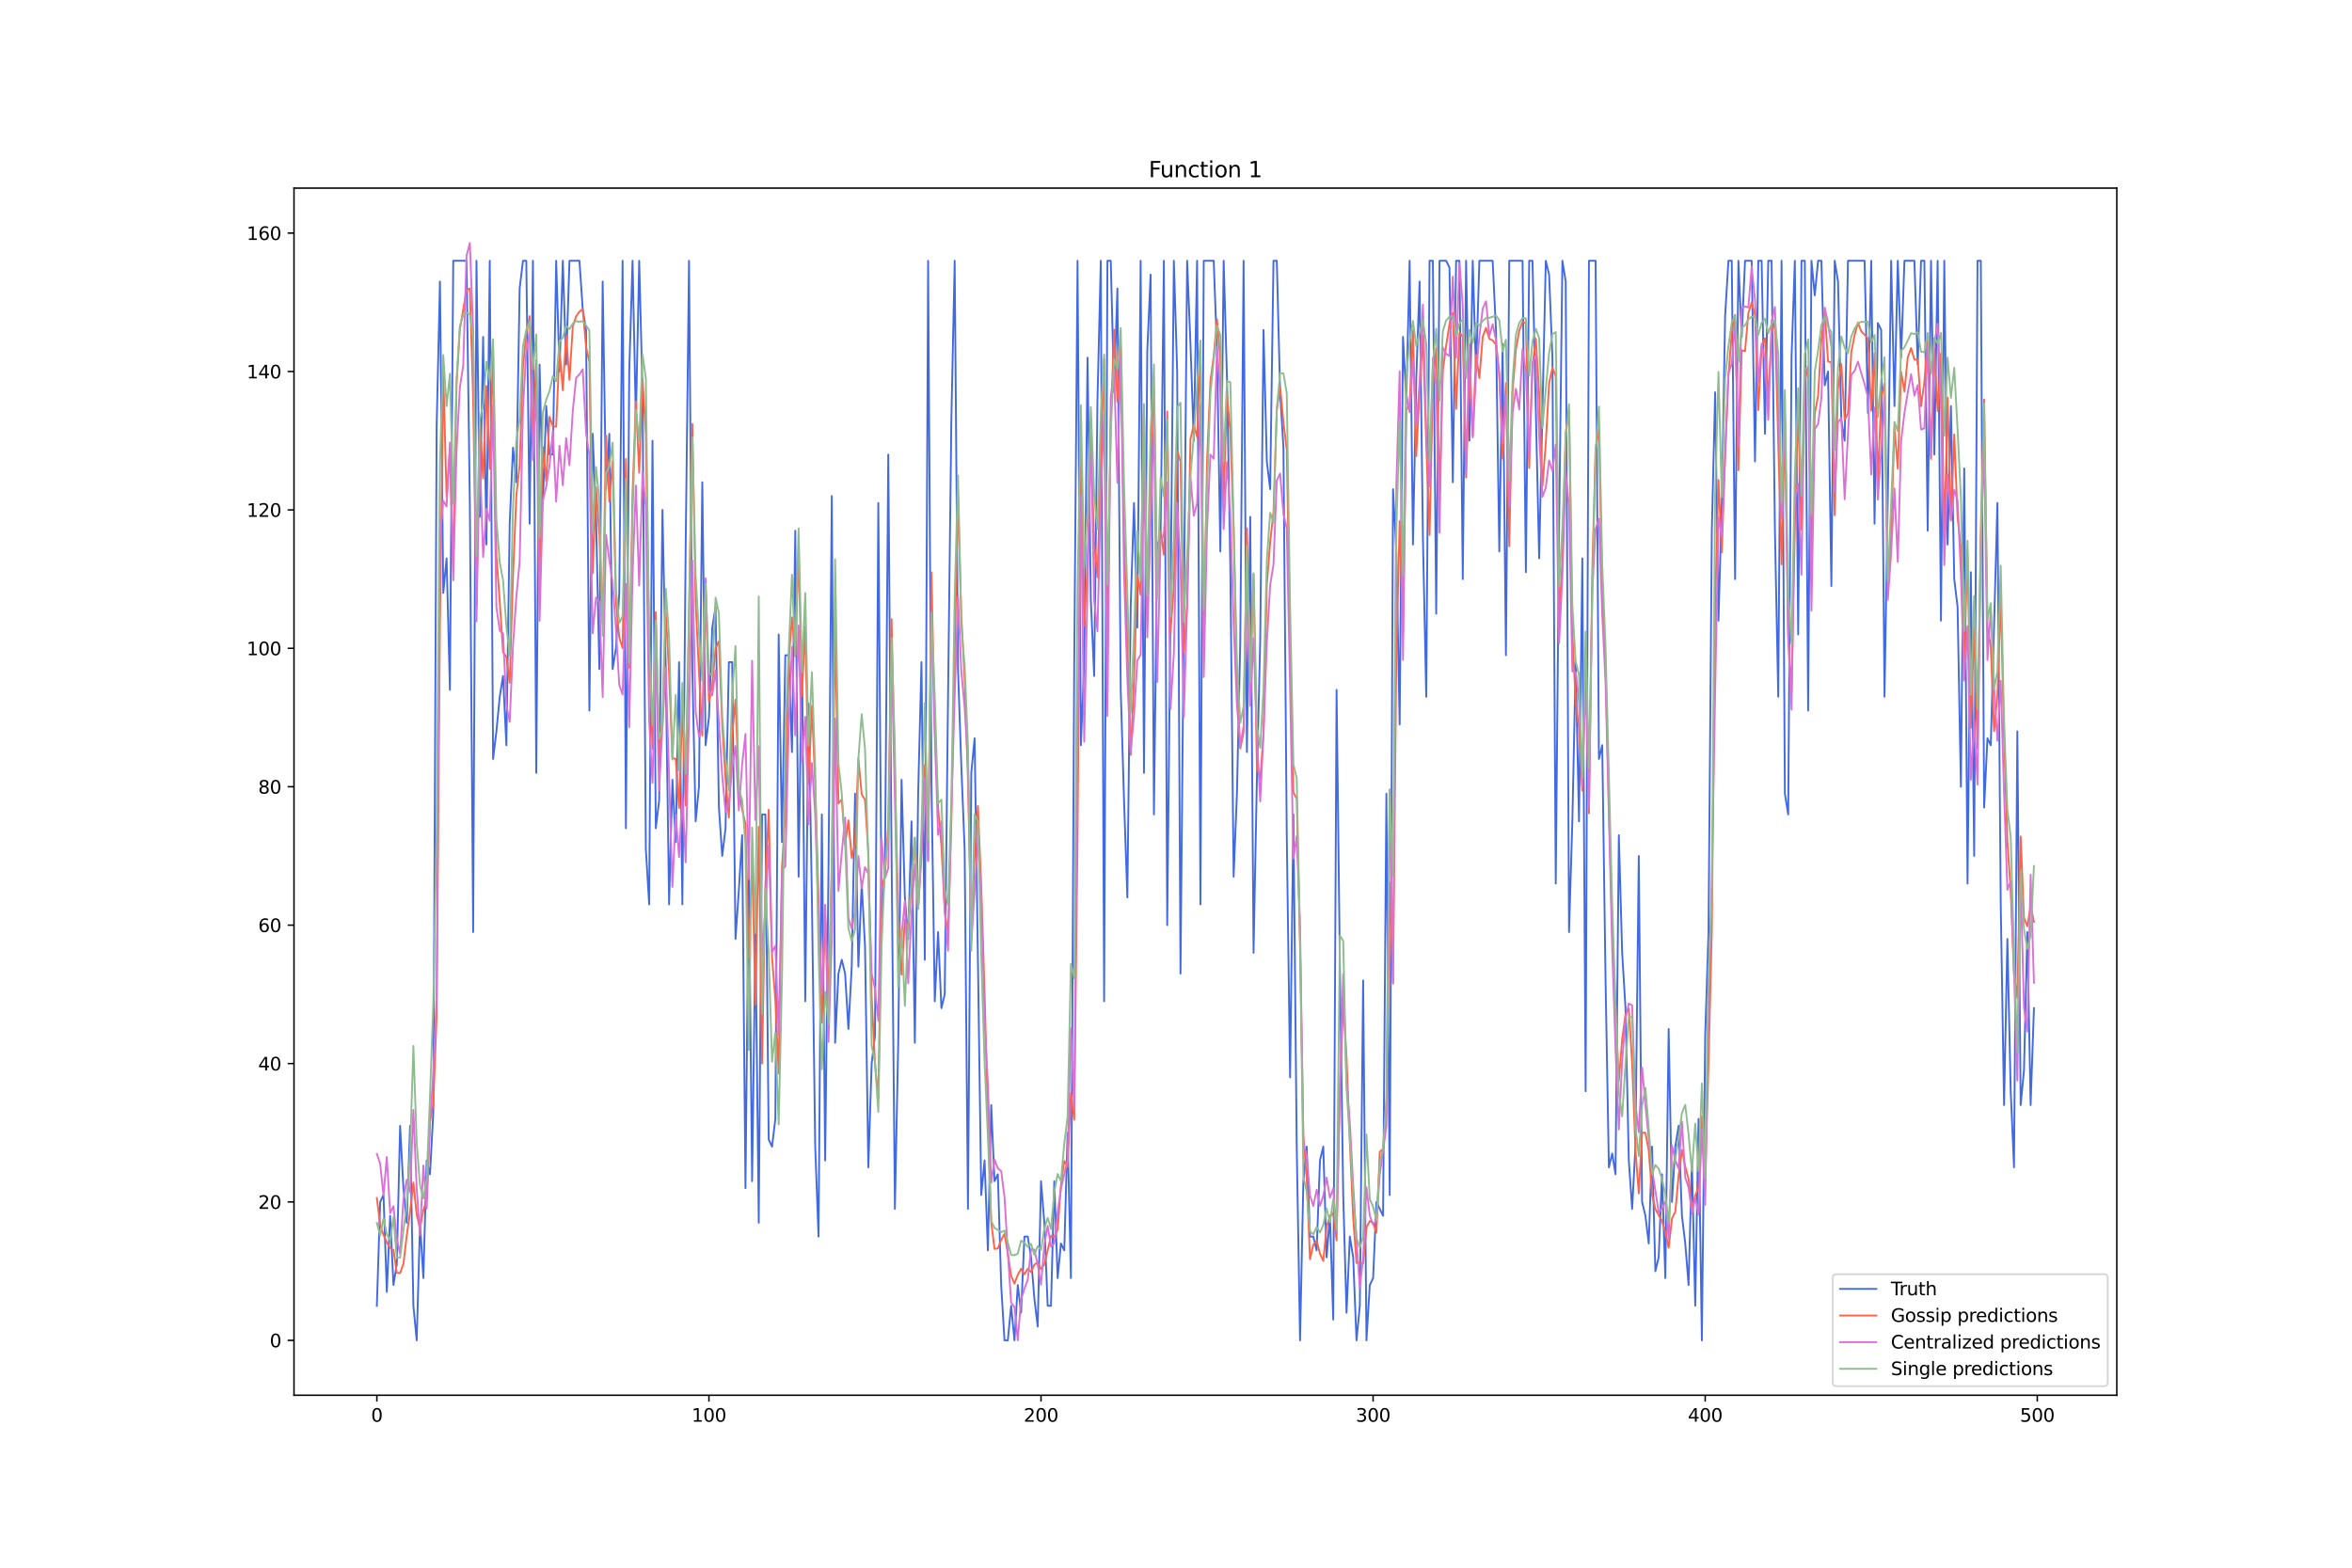 <?xml version="1.0" encoding="utf-8" standalone="no"?>
<!DOCTYPE svg PUBLIC "-//W3C//DTD SVG 1.1//EN"
  "http://www.w3.org/Graphics/SVG/1.1/DTD/svg11.dtd">
<svg xmlns:xlink="http://www.w3.org/1999/xlink" width="1296pt" height="864pt" viewBox="0 0 1296 864" xmlns="http://www.w3.org/2000/svg" version="1.1">
 <defs>
  <style type="text/css">*{stroke-linejoin: round; stroke-linecap: butt}</style>
 </defs>
 <g id="figure_1">
  <g id="patch_1">
   <path d="M 0 864 
L 1296 864 
L 1296 0 
L 0 0 
z
" style="fill: #ffffff"/>
  </g>
  <g id="axes_1">
   <g id="patch_2">
    <path d="M 162 768.96 
L 1166.4 768.96 
L 1166.4 103.68 
L 162 103.68 
z
" style="fill: #ffffff"/>
   </g>
   <g id="matplotlib.axis_1">
    <g id="xtick_1">
     <g id="line2d_1">
      <defs>
       <path id="m88458fb70a" d="M 0 0 
L 0 3.5 
" style="stroke: #000000; stroke-width: 0.8"/>
      </defs>
      <g>
       <use xlink:href="#m88458fb70a" x="207.655" y="768.96" style="stroke: #000000; stroke-width: 0.8"/>
      </g>
     </g>
     <g id="text_1">
      <!-- 0 -->
      <g transform="translate(204.473 783.558) scale(0.1 -0.1)">
       <defs>
        <path id="DejaVuSans-30" d="M 2034 4250 
Q 1547 4250 1301 3770 
Q 1056 3291 1056 2328 
Q 1056 1369 1301 889 
Q 1547 409 2034 409 
Q 2525 409 2770 889 
Q 3016 1369 3016 2328 
Q 3016 3291 2770 3770 
Q 2525 4250 2034 4250 
z
M 2034 4750 
Q 2819 4750 3233 4129 
Q 3647 3509 3647 2328 
Q 3647 1150 3233 529 
Q 2819 -91 2034 -91 
Q 1250 -91 836 529 
Q 422 1150 422 2328 
Q 422 3509 836 4129 
Q 1250 4750 2034 4750 
z
" transform="scale(0.016)"/>
       </defs>
       <use xlink:href="#DejaVuSans-30"/>
      </g>
     </g>
    </g>
    <g id="xtick_2">
     <g id="line2d_2">
      <g>
       <use xlink:href="#m88458fb70a" x="390.639" y="768.96" style="stroke: #000000; stroke-width: 0.8"/>
      </g>
     </g>
     <g id="text_2">
      <!-- 100 -->
      <g transform="translate(381.095 783.558) scale(0.1 -0.1)">
       <defs>
        <path id="DejaVuSans-31" d="M 794 531 
L 1825 531 
L 1825 4091 
L 703 3866 
L 703 4441 
L 1819 4666 
L 2450 4666 
L 2450 531 
L 3481 531 
L 3481 0 
L 794 0 
L 794 531 
z
" transform="scale(0.016)"/>
       </defs>
       <use xlink:href="#DejaVuSans-31"/>
       <use xlink:href="#DejaVuSans-30" x="63.623"/>
       <use xlink:href="#DejaVuSans-30" x="127.246"/>
      </g>
     </g>
    </g>
    <g id="xtick_3">
     <g id="line2d_3">
      <g>
       <use xlink:href="#m88458fb70a" x="573.623" y="768.96" style="stroke: #000000; stroke-width: 0.8"/>
      </g>
     </g>
     <g id="text_3">
      <!-- 200 -->
      <g transform="translate(564.079 783.558) scale(0.1 -0.1)">
       <defs>
        <path id="DejaVuSans-32" d="M 1228 531 
L 3431 531 
L 3431 0 
L 469 0 
L 469 531 
Q 828 903 1448 1529 
Q 2069 2156 2228 2338 
Q 2531 2678 2651 2914 
Q 2772 3150 2772 3378 
Q 2772 3750 2511 3984 
Q 2250 4219 1831 4219 
Q 1534 4219 1204 4116 
Q 875 4013 500 3803 
L 500 4441 
Q 881 4594 1212 4672 
Q 1544 4750 1819 4750 
Q 2544 4750 2975 4387 
Q 3406 4025 3406 3419 
Q 3406 3131 3298 2873 
Q 3191 2616 2906 2266 
Q 2828 2175 2409 1742 
Q 1991 1309 1228 531 
z
" transform="scale(0.016)"/>
       </defs>
       <use xlink:href="#DejaVuSans-32"/>
       <use xlink:href="#DejaVuSans-30" x="63.623"/>
       <use xlink:href="#DejaVuSans-30" x="127.246"/>
      </g>
     </g>
    </g>
    <g id="xtick_4">
     <g id="line2d_4">
      <g>
       <use xlink:href="#m88458fb70a" x="756.607" y="768.96" style="stroke: #000000; stroke-width: 0.8"/>
      </g>
     </g>
     <g id="text_4">
      <!-- 300 -->
      <g transform="translate(747.063 783.558) scale(0.1 -0.1)">
       <defs>
        <path id="DejaVuSans-33" d="M 2597 2516 
Q 3050 2419 3304 2112 
Q 3559 1806 3559 1356 
Q 3559 666 3084 287 
Q 2609 -91 1734 -91 
Q 1441 -91 1130 -33 
Q 819 25 488 141 
L 488 750 
Q 750 597 1062 519 
Q 1375 441 1716 441 
Q 2309 441 2620 675 
Q 2931 909 2931 1356 
Q 2931 1769 2642 2001 
Q 2353 2234 1838 2234 
L 1294 2234 
L 1294 2753 
L 1863 2753 
Q 2328 2753 2575 2939 
Q 2822 3125 2822 3475 
Q 2822 3834 2567 4026 
Q 2313 4219 1838 4219 
Q 1578 4219 1281 4162 
Q 984 4106 628 3988 
L 628 4550 
Q 988 4650 1302 4700 
Q 1616 4750 1894 4750 
Q 2613 4750 3031 4423 
Q 3450 4097 3450 3541 
Q 3450 3153 3228 2886 
Q 3006 2619 2597 2516 
z
" transform="scale(0.016)"/>
       </defs>
       <use xlink:href="#DejaVuSans-33"/>
       <use xlink:href="#DejaVuSans-30" x="63.623"/>
       <use xlink:href="#DejaVuSans-30" x="127.246"/>
      </g>
     </g>
    </g>
    <g id="xtick_5">
     <g id="line2d_5">
      <g>
       <use xlink:href="#m88458fb70a" x="939.591" y="768.96" style="stroke: #000000; stroke-width: 0.8"/>
      </g>
     </g>
     <g id="text_5">
      <!-- 400 -->
      <g transform="translate(930.047 783.558) scale(0.1 -0.1)">
       <defs>
        <path id="DejaVuSans-34" d="M 2419 4116 
L 825 1625 
L 2419 1625 
L 2419 4116 
z
M 2253 4666 
L 3047 4666 
L 3047 1625 
L 3713 1625 
L 3713 1100 
L 3047 1100 
L 3047 0 
L 2419 0 
L 2419 1100 
L 313 1100 
L 313 1709 
L 2253 4666 
z
" transform="scale(0.016)"/>
       </defs>
       <use xlink:href="#DejaVuSans-34"/>
       <use xlink:href="#DejaVuSans-30" x="63.623"/>
       <use xlink:href="#DejaVuSans-30" x="127.246"/>
      </g>
     </g>
    </g>
    <g id="xtick_6">
     <g id="line2d_6">
      <g>
       <use xlink:href="#m88458fb70a" x="1122.575" y="768.96" style="stroke: #000000; stroke-width: 0.8"/>
      </g>
     </g>
     <g id="text_6">
      <!-- 500 -->
      <g transform="translate(1113.032 783.558) scale(0.1 -0.1)">
       <defs>
        <path id="DejaVuSans-35" d="M 691 4666 
L 3169 4666 
L 3169 4134 
L 1269 4134 
L 1269 2991 
Q 1406 3038 1543 3061 
Q 1681 3084 1819 3084 
Q 2600 3084 3056 2656 
Q 3513 2228 3513 1497 
Q 3513 744 3044 326 
Q 2575 -91 1722 -91 
Q 1428 -91 1123 -41 
Q 819 9 494 109 
L 494 744 
Q 775 591 1075 516 
Q 1375 441 1709 441 
Q 2250 441 2565 725 
Q 2881 1009 2881 1497 
Q 2881 1984 2565 2268 
Q 2250 2553 1709 2553 
Q 1456 2553 1204 2497 
Q 953 2441 691 2322 
L 691 4666 
z
" transform="scale(0.016)"/>
       </defs>
       <use xlink:href="#DejaVuSans-35"/>
       <use xlink:href="#DejaVuSans-30" x="63.623"/>
       <use xlink:href="#DejaVuSans-30" x="127.246"/>
      </g>
     </g>
    </g>
   </g>
   <g id="matplotlib.axis_2">
    <g id="ytick_1">
     <g id="line2d_7">
      <defs>
       <path id="me9c7d7c72f" d="M 0 0 
L -3.5 0 
" style="stroke: #000000; stroke-width: 0.8"/>
      </defs>
      <g>
       <use xlink:href="#me9c7d7c72f" x="162" y="738.72" style="stroke: #000000; stroke-width: 0.8"/>
      </g>
     </g>
     <g id="text_7">
      <!-- 0 -->
      <g transform="translate(148.637 742.519) scale(0.1 -0.1)">
       <use xlink:href="#DejaVuSans-30"/>
      </g>
     </g>
    </g>
    <g id="ytick_2">
     <g id="line2d_8">
      <g>
       <use xlink:href="#me9c7d7c72f" x="162" y="662.438" style="stroke: #000000; stroke-width: 0.8"/>
      </g>
     </g>
     <g id="text_8">
      <!-- 20 -->
      <g transform="translate(142.275 666.237) scale(0.1 -0.1)">
       <use xlink:href="#DejaVuSans-32"/>
       <use xlink:href="#DejaVuSans-30" x="63.623"/>
      </g>
     </g>
    </g>
    <g id="ytick_3">
     <g id="line2d_9">
      <g>
       <use xlink:href="#me9c7d7c72f" x="162" y="586.156" style="stroke: #000000; stroke-width: 0.8"/>
      </g>
     </g>
     <g id="text_9">
      <!-- 40 -->
      <g transform="translate(142.275 589.955) scale(0.1 -0.1)">
       <use xlink:href="#DejaVuSans-34"/>
       <use xlink:href="#DejaVuSans-30" x="63.623"/>
      </g>
     </g>
    </g>
    <g id="ytick_4">
     <g id="line2d_10">
      <g>
       <use xlink:href="#me9c7d7c72f" x="162" y="509.873" style="stroke: #000000; stroke-width: 0.8"/>
      </g>
     </g>
     <g id="text_10">
      <!-- 60 -->
      <g transform="translate(142.275 513.673) scale(0.1 -0.1)">
       <defs>
        <path id="DejaVuSans-36" d="M 2113 2584 
Q 1688 2584 1439 2293 
Q 1191 2003 1191 1497 
Q 1191 994 1439 701 
Q 1688 409 2113 409 
Q 2538 409 2786 701 
Q 3034 994 3034 1497 
Q 3034 2003 2786 2293 
Q 2538 2584 2113 2584 
z
M 3366 4563 
L 3366 3988 
Q 3128 4100 2886 4159 
Q 2644 4219 2406 4219 
Q 1781 4219 1451 3797 
Q 1122 3375 1075 2522 
Q 1259 2794 1537 2939 
Q 1816 3084 2150 3084 
Q 2853 3084 3261 2657 
Q 3669 2231 3669 1497 
Q 3669 778 3244 343 
Q 2819 -91 2113 -91 
Q 1303 -91 875 529 
Q 447 1150 447 2328 
Q 447 3434 972 4092 
Q 1497 4750 2381 4750 
Q 2619 4750 2861 4703 
Q 3103 4656 3366 4563 
z
" transform="scale(0.016)"/>
       </defs>
       <use xlink:href="#DejaVuSans-36"/>
       <use xlink:href="#DejaVuSans-30" x="63.623"/>
      </g>
     </g>
    </g>
    <g id="ytick_5">
     <g id="line2d_11">
      <g>
       <use xlink:href="#me9c7d7c72f" x="162" y="433.591" style="stroke: #000000; stroke-width: 0.8"/>
      </g>
     </g>
     <g id="text_11">
      <!-- 80 -->
      <g transform="translate(142.275 437.39) scale(0.1 -0.1)">
       <defs>
        <path id="DejaVuSans-38" d="M 2034 2216 
Q 1584 2216 1326 1975 
Q 1069 1734 1069 1313 
Q 1069 891 1326 650 
Q 1584 409 2034 409 
Q 2484 409 2743 651 
Q 3003 894 3003 1313 
Q 3003 1734 2745 1975 
Q 2488 2216 2034 2216 
z
M 1403 2484 
Q 997 2584 770 2862 
Q 544 3141 544 3541 
Q 544 4100 942 4425 
Q 1341 4750 2034 4750 
Q 2731 4750 3128 4425 
Q 3525 4100 3525 3541 
Q 3525 3141 3298 2862 
Q 3072 2584 2669 2484 
Q 3125 2378 3379 2068 
Q 3634 1759 3634 1313 
Q 3634 634 3220 271 
Q 2806 -91 2034 -91 
Q 1263 -91 848 271 
Q 434 634 434 1313 
Q 434 1759 690 2068 
Q 947 2378 1403 2484 
z
M 1172 3481 
Q 1172 3119 1398 2916 
Q 1625 2713 2034 2713 
Q 2441 2713 2670 2916 
Q 2900 3119 2900 3481 
Q 2900 3844 2670 4047 
Q 2441 4250 2034 4250 
Q 1625 4250 1398 4047 
Q 1172 3844 1172 3481 
z
" transform="scale(0.016)"/>
       </defs>
       <use xlink:href="#DejaVuSans-38"/>
       <use xlink:href="#DejaVuSans-30" x="63.623"/>
      </g>
     </g>
    </g>
    <g id="ytick_6">
     <g id="line2d_12">
      <g>
       <use xlink:href="#me9c7d7c72f" x="162" y="357.309" style="stroke: #000000; stroke-width: 0.8"/>
      </g>
     </g>
     <g id="text_12">
      <!-- 100 -->
      <g transform="translate(135.912 361.108) scale(0.1 -0.1)">
       <use xlink:href="#DejaVuSans-31"/>
       <use xlink:href="#DejaVuSans-30" x="63.623"/>
       <use xlink:href="#DejaVuSans-30" x="127.246"/>
      </g>
     </g>
    </g>
    <g id="ytick_7">
     <g id="line2d_13">
      <g>
       <use xlink:href="#me9c7d7c72f" x="162" y="281.027" style="stroke: #000000; stroke-width: 0.8"/>
      </g>
     </g>
     <g id="text_13">
      <!-- 120 -->
      <g transform="translate(135.912 284.826) scale(0.1 -0.1)">
       <use xlink:href="#DejaVuSans-31"/>
       <use xlink:href="#DejaVuSans-32" x="63.623"/>
       <use xlink:href="#DejaVuSans-30" x="127.246"/>
      </g>
     </g>
    </g>
    <g id="ytick_8">
     <g id="line2d_14">
      <g>
       <use xlink:href="#me9c7d7c72f" x="162" y="204.744" style="stroke: #000000; stroke-width: 0.8"/>
      </g>
     </g>
     <g id="text_14">
      <!-- 140 -->
      <g transform="translate(135.912 208.544) scale(0.1 -0.1)">
       <use xlink:href="#DejaVuSans-31"/>
       <use xlink:href="#DejaVuSans-34" x="63.623"/>
       <use xlink:href="#DejaVuSans-30" x="127.246"/>
      </g>
     </g>
    </g>
    <g id="ytick_9">
     <g id="line2d_15">
      <g>
       <use xlink:href="#me9c7d7c72f" x="162" y="128.462" style="stroke: #000000; stroke-width: 0.8"/>
      </g>
     </g>
     <g id="text_15">
      <!-- 160 -->
      <g transform="translate(135.912 132.261) scale(0.1 -0.1)">
       <use xlink:href="#DejaVuSans-31"/>
       <use xlink:href="#DejaVuSans-36" x="63.623"/>
       <use xlink:href="#DejaVuSans-30" x="127.246"/>
      </g>
     </g>
    </g>
   </g>
   <g id="line2d_16">
    <path d="M 207.655 719.649 
L 209.484 662.438 
L 211.314 658.624 
L 213.144 712.021 
L 214.974 670.066 
L 216.804 708.207 
L 218.634 696.765 
L 220.463 620.483 
L 222.293 654.81 
L 224.123 673.88 
L 225.953 620.483 
L 227.783 719.649 
L 229.613 738.72 
L 231.442 673.88 
L 233.272 704.393 
L 235.102 639.553 
L 236.932 647.181 
L 238.762 612.854 
L 240.592 235.257 
L 242.422 155.161 
L 244.251 326.796 
L 246.081 307.725 
L 247.911 380.193 
L 249.741 143.719 
L 257.06 143.719 
L 258.89 277.212 
L 260.72 513.687 
L 262.55 143.719 
L 264.38 284.841 
L 266.209 185.674 
L 268.039 300.097 
L 269.869 143.719 
L 271.699 418.335 
L 273.529 403.078 
L 275.359 384.008 
L 277.189 372.565 
L 279.018 410.706 
L 280.848 288.655 
L 282.678 246.7 
L 284.508 265.77 
L 286.338 158.975 
L 288.168 143.719 
L 289.997 143.719 
L 291.827 288.655 
L 293.657 143.719 
L 295.487 425.963 
L 297.317 200.93 
L 299.147 277.212 
L 300.976 223.815 
L 302.806 250.514 
L 304.636 250.514 
L 306.466 143.719 
L 308.296 204.744 
L 310.126 143.719 
L 311.956 200.93 
L 313.785 143.719 
L 319.275 143.719 
L 321.105 170.417 
L 322.935 181.86 
L 324.764 391.636 
L 326.594 239.071 
L 328.424 284.841 
L 330.254 368.751 
L 332.084 155.161 
L 333.914 269.584 
L 335.743 239.071 
L 337.573 368.751 
L 339.403 357.309 
L 341.233 326.796 
L 343.063 143.719 
L 344.893 456.476 
L 346.723 204.744 
L 348.552 143.719 
L 350.382 231.443 
L 352.212 143.719 
L 354.042 216.187 
L 355.872 467.918 
L 357.702 498.431 
L 359.531 242.885 
L 361.361 456.476 
L 363.191 441.219 
L 365.021 281.027 
L 366.851 368.751 
L 368.681 498.431 
L 370.51 429.777 
L 372.34 464.104 
L 374.17 364.937 
L 376 498.431 
L 377.83 300.097 
L 379.66 143.719 
L 381.489 368.751 
L 383.319 452.662 
L 385.149 433.591 
L 386.979 265.77 
L 388.809 410.706 
L 390.639 395.45 
L 392.469 345.866 
L 394.298 334.424 
L 396.128 445.033 
L 397.958 471.732 
L 399.788 456.476 
L 401.618 364.937 
L 403.448 364.937 
L 405.277 517.502 
L 407.107 490.803 
L 408.937 460.29 
L 410.767 654.81 
L 412.597 479.36 
L 414.427 650.995 
L 416.256 513.687 
L 418.086 673.88 
L 419.916 448.848 
L 421.746 448.848 
L 423.576 628.111 
L 425.406 631.925 
L 427.236 616.668 
L 429.065 349.681 
L 430.895 464.104 
L 432.725 361.123 
L 434.555 361.123 
L 436.385 414.521 
L 438.215 292.469 
L 440.044 483.175 
L 441.874 357.309 
L 443.704 551.829 
L 445.534 387.822 
L 447.364 494.617 
L 449.194 631.925 
L 451.023 681.508 
L 452.853 448.848 
L 454.683 639.553 
L 456.513 479.36 
L 458.343 273.398 
L 460.173 574.713 
L 462.003 536.572 
L 463.832 528.944 
L 465.662 536.572 
L 467.492 567.085 
L 469.322 532.758 
L 471.152 437.405 
L 472.982 532.758 
L 474.811 486.989 
L 476.641 521.316 
L 478.471 643.367 
L 480.301 586.156 
L 482.131 570.899 
L 483.961 277.212 
L 485.79 506.059 
L 487.62 479.36 
L 489.45 250.514 
L 491.28 471.732 
L 493.11 666.252 
L 494.94 574.713 
L 496.77 429.777 
L 498.599 494.617 
L 500.429 517.502 
L 502.259 452.662 
L 504.089 574.713 
L 505.919 437.405 
L 507.749 364.937 
L 509.578 528.944 
L 511.408 143.719 
L 513.238 429.777 
L 515.068 551.829 
L 516.898 513.687 
L 518.728 555.643 
L 520.557 548.014 
L 522.387 384.008 
L 524.217 231.443 
L 526.047 143.719 
L 527.877 368.751 
L 529.707 422.149 
L 531.536 467.918 
L 533.366 666.252 
L 535.196 425.963 
L 537.026 406.892 
L 538.856 528.944 
L 540.686 658.624 
L 542.516 639.553 
L 544.345 689.137 
L 546.175 609.04 
L 548.005 650.995 
L 549.835 647.181 
L 551.665 708.207 
L 553.495 738.72 
L 555.324 738.72 
L 557.154 719.649 
L 558.984 738.72 
L 560.814 708.207 
L 562.644 723.464 
L 564.474 681.508 
L 566.303 681.508 
L 568.133 692.951 
L 569.963 715.835 
L 571.793 731.092 
L 573.623 650.995 
L 575.453 673.88 
L 577.283 719.649 
L 579.112 719.649 
L 580.942 650.995 
L 582.772 704.393 
L 584.602 685.322 
L 586.432 689.137 
L 588.262 624.297 
L 590.091 704.393 
L 591.921 364.937 
L 593.751 143.719 
L 595.581 410.706 
L 597.411 364.937 
L 599.241 197.116 
L 601.07 330.61 
L 602.9 372.565 
L 604.73 220.001 
L 606.56 143.719 
L 608.39 551.829 
L 610.22 143.719 
L 612.05 143.719 
L 613.879 216.187 
L 615.709 158.975 
L 617.539 380.193 
L 619.369 441.219 
L 621.199 494.617 
L 623.029 334.424 
L 624.858 277.212 
L 626.688 345.866 
L 628.518 143.719 
L 630.348 425.963 
L 632.178 193.302 
L 634.008 151.347 
L 635.837 448.848 
L 637.667 300.097 
L 639.497 296.283 
L 641.327 143.719 
L 643.157 509.873 
L 644.987 334.424 
L 646.817 143.719 
L 648.646 204.744 
L 650.476 536.572 
L 654.136 143.719 
L 655.966 189.488 
L 657.796 242.885 
L 659.625 143.719 
L 661.455 498.431 
L 663.285 143.719 
L 668.775 143.719 
L 670.604 193.302 
L 672.434 303.911 
L 674.264 143.719 
L 676.094 208.558 
L 677.924 311.539 
L 679.754 483.175 
L 681.583 437.405 
L 683.413 353.495 
L 685.243 143.719 
L 687.073 414.521 
L 688.903 284.841 
L 690.733 525.13 
L 692.563 429.777 
L 694.392 353.495 
L 696.222 181.86 
L 698.052 254.328 
L 699.882 269.584 
L 701.712 143.719 
L 703.542 143.719 
L 705.371 216.187 
L 707.201 246.7 
L 709.031 460.29 
L 710.861 593.784 
L 712.691 448.848 
L 714.521 631.925 
L 716.35 738.72 
L 718.18 650.995 
L 720.01 631.925 
L 721.84 681.508 
L 723.67 681.508 
L 725.5 689.137 
L 727.33 639.553 
L 729.159 631.925 
L 730.989 692.951 
L 732.819 670.066 
L 734.649 727.278 
L 736.479 380.193 
L 738.309 532.758 
L 740.138 658.624 
L 741.968 723.464 
L 743.798 681.508 
L 745.628 692.951 
L 747.458 738.72 
L 749.288 719.649 
L 751.117 540.386 
L 752.947 738.72 
L 754.777 708.207 
L 756.607 704.393 
L 758.437 662.438 
L 762.097 670.066 
L 763.926 437.405 
L 765.756 658.624 
L 767.586 269.584 
L 769.416 303.911 
L 771.246 399.264 
L 773.076 185.674 
L 774.905 220.001 
L 776.735 143.719 
L 778.565 300.097 
L 780.395 208.558 
L 782.225 155.161 
L 784.055 296.283 
L 785.884 384.008 
L 787.714 143.719 
L 789.544 143.719 
L 791.374 338.238 
L 793.204 143.719 
L 796.864 143.719 
L 798.693 147.533 
L 800.523 265.77 
L 802.353 143.719 
L 804.183 143.719 
L 806.013 319.168 
L 807.843 143.719 
L 809.672 242.885 
L 811.502 143.719 
L 813.332 204.744 
L 815.162 143.719 
L 822.481 143.719 
L 824.311 181.86 
L 826.141 303.911 
L 827.971 189.488 
L 829.801 361.123 
L 831.63 143.719 
L 838.95 143.719 
L 840.78 315.354 
L 842.61 143.719 
L 844.439 143.719 
L 848.099 307.725 
L 851.759 143.719 
L 853.589 151.347 
L 855.418 197.116 
L 857.248 486.989 
L 859.078 292.469 
L 860.908 143.719 
L 862.738 155.161 
L 864.568 513.687 
L 866.397 452.662 
L 868.227 364.937 
L 870.057 452.662 
L 871.887 307.725 
L 873.717 601.412 
L 875.547 143.719 
L 879.206 143.719 
L 881.036 418.335 
L 882.866 410.706 
L 884.696 540.386 
L 886.526 643.367 
L 888.356 635.739 
L 890.185 647.181 
L 892.015 460.29 
L 893.845 525.13 
L 895.675 555.643 
L 897.505 639.553 
L 899.335 666.252 
L 901.164 631.925 
L 902.994 471.732 
L 904.824 662.438 
L 906.654 670.066 
L 908.484 685.322 
L 910.314 631.925 
L 912.144 700.579 
L 913.973 692.951 
L 915.803 647.181 
L 917.633 704.393 
L 919.463 567.085 
L 921.293 662.438 
L 923.123 631.925 
L 924.952 620.483 
L 926.782 670.066 
L 928.612 685.322 
L 930.442 708.207 
L 932.272 639.553 
L 934.102 719.649 
L 935.931 616.668 
L 937.761 738.72 
L 939.591 570.899 
L 941.421 513.687 
L 943.251 292.469 
L 945.081 216.187 
L 946.911 342.052 
L 948.74 277.212 
L 950.57 174.231 
L 952.4 143.719 
L 954.23 143.719 
L 956.06 319.168 
L 957.89 143.719 
L 959.719 185.674 
L 961.549 143.719 
L 965.209 143.719 
L 967.039 254.328 
L 968.869 143.719 
L 970.698 143.719 
L 972.528 239.071 
L 974.358 143.719 
L 976.188 143.719 
L 978.018 292.469 
L 979.848 384.008 
L 981.678 143.719 
L 983.507 437.405 
L 985.337 448.848 
L 987.167 197.116 
L 988.997 143.719 
L 990.827 349.681 
L 992.657 143.719 
L 994.486 143.719 
L 996.316 391.636 
L 998.146 143.719 
L 999.976 162.789 
L 1001.806 143.719 
L 1003.636 143.719 
L 1005.465 212.373 
L 1007.295 204.744 
L 1009.125 322.982 
L 1010.955 143.719 
L 1012.785 155.161 
L 1014.615 231.443 
L 1016.444 242.885 
L 1018.274 143.719 
L 1027.424 143.719 
L 1029.253 227.629 
L 1031.083 143.719 
L 1032.913 288.655 
L 1034.743 178.046 
L 1036.573 181.86 
L 1038.403 384.008 
L 1040.232 273.398 
L 1042.062 143.719 
L 1043.892 223.815 
L 1045.722 143.719 
L 1047.552 197.116 
L 1049.382 143.719 
L 1054.871 143.719 
L 1056.701 200.93 
L 1058.531 143.719 
L 1060.361 143.719 
L 1062.191 292.469 
L 1064.02 143.719 
L 1065.85 250.514 
L 1067.68 143.719 
L 1069.51 342.052 
L 1071.34 143.719 
L 1073.17 300.097 
L 1074.999 223.815 
L 1076.829 319.168 
L 1078.659 334.424 
L 1080.489 433.591 
L 1082.319 258.142 
L 1084.149 486.989 
L 1085.978 315.354 
L 1087.808 471.732 
L 1089.638 143.719 
L 1091.468 143.719 
L 1093.298 445.033 
L 1095.128 406.892 
L 1096.958 410.706 
L 1100.617 277.212 
L 1102.447 498.431 
L 1104.277 609.04 
L 1106.107 517.502 
L 1107.937 601.412 
L 1109.766 643.367 
L 1111.596 403.078 
L 1113.426 609.04 
L 1115.256 589.97 
L 1117.086 513.687 
L 1118.916 609.04 
L 1120.745 555.643 
L 1120.745 555.643 
" clip-path="url(#p3e4670ea83)" style="fill: none; stroke: #4169e1; stroke-linecap: square"/>
   </g>
   <g id="line2d_17">
    <path d="M 207.655 660.215 
L 209.484 675.245 
L 211.314 680.61 
L 213.144 684.779 
L 214.974 687.759 
L 216.804 688.833 
L 218.634 701.504 
L 220.463 701.669 
L 222.293 696.518 
L 224.123 681 
L 225.953 667.713 
L 227.783 651.726 
L 229.613 669.561 
L 231.442 676.943 
L 233.272 666.954 
L 235.102 661.532 
L 236.932 618.023 
L 238.762 608.604 
L 240.592 560.108 
L 242.422 342.959 
L 244.251 205.567 
L 246.081 273.882 
L 247.911 249.246 
L 249.741 312.305 
L 251.571 211.924 
L 253.401 181.437 
L 257.06 159.792 
L 258.89 159 
L 260.72 220.001 
L 262.55 334.138 
L 264.38 231.241 
L 266.209 263.696 
L 268.039 212.708 
L 269.869 258.421 
L 271.699 193.95 
L 273.529 306.474 
L 275.359 331.419 
L 277.189 359.464 
L 279.018 362.048 
L 280.848 376.334 
L 282.678 317.342 
L 284.508 273.232 
L 286.338 256.278 
L 288.168 202.356 
L 289.997 183.459 
L 291.827 174.235 
L 293.657 242.398 
L 295.487 198.473 
L 297.317 315.629 
L 299.147 246.287 
L 300.976 265.321 
L 302.806 229.713 
L 304.636 234.967 
L 306.466 235.137 
L 308.296 192.826 
L 310.126 215.091 
L 311.956 184.68 
L 313.785 209.364 
L 315.615 179.851 
L 317.445 174.378 
L 319.275 171.747 
L 321.105 170.423 
L 322.935 191.334 
L 324.764 199.334 
L 326.594 315.841 
L 328.424 268.46 
L 330.254 294.72 
L 332.084 343.922 
L 333.914 240.046 
L 335.743 276.368 
L 337.573 254.382 
L 339.403 331.777 
L 341.233 351.303 
L 343.063 357.188 
L 344.893 252.93 
L 346.723 368.099 
L 348.552 271.803 
L 350.382 221.209 
L 352.212 260.523 
L 354.042 208.751 
L 355.872 239.138 
L 357.702 357.427 
L 359.531 412.735 
L 361.361 337.334 
L 363.191 417.177 
L 365.021 396.781 
L 366.851 337.128 
L 368.681 371.291 
L 370.51 417.846 
L 372.34 418.225 
L 374.17 445.342 
L 376 389.533 
L 377.83 443.916 
L 381.489 233.648 
L 383.319 331.847 
L 385.149 370.31 
L 386.979 405.366 
L 388.809 325.597 
L 390.639 386.747 
L 392.469 377.291 
L 394.298 357.239 
L 396.128 353.403 
L 397.958 399.415 
L 399.788 429.316 
L 401.618 450.613 
L 403.448 405.259 
L 405.277 385.612 
L 407.107 435.587 
L 408.937 446.173 
L 410.767 454.043 
L 412.597 527.953 
L 414.427 473.411 
L 416.256 553.637 
L 418.086 455.674 
L 419.916 586.112 
L 421.746 488.068 
L 423.576 446.263 
L 425.406 527.45 
L 427.236 551.316 
L 429.065 591.636 
L 430.895 478.206 
L 432.725 447.188 
L 434.555 364.471 
L 436.385 340.207 
L 438.215 361.622 
L 440.044 303.629 
L 441.874 383.561 
L 443.704 345.135 
L 445.534 432.038 
L 447.364 388.981 
L 449.194 432.473 
L 451.023 493.994 
L 452.853 563.719 
L 454.683 504.995 
L 456.513 550.706 
L 458.343 475.449 
L 460.173 345.605 
L 462.003 442.882 
L 463.832 440.522 
L 465.662 465.463 
L 467.492 452.085 
L 469.322 472.855 
L 471.152 464.365 
L 472.982 418.045 
L 474.811 437.79 
L 476.641 440.752 
L 478.471 470.135 
L 480.301 549.477 
L 482.131 585.994 
L 483.961 605.657 
L 485.79 489.585 
L 487.62 482.288 
L 489.45 454.642 
L 491.28 341.247 
L 493.11 425.993 
L 494.94 501.66 
L 496.77 537.11 
L 498.599 506.809 
L 500.429 512.384 
L 502.259 487.88 
L 504.089 461.712 
L 505.919 500.791 
L 507.749 468.049 
L 509.578 421.68 
L 511.408 474.213 
L 513.238 315.388 
L 515.068 401.328 
L 516.898 444.841 
L 518.728 466.068 
L 520.557 502.068 
L 522.387 514.612 
L 524.217 452.54 
L 526.047 359.247 
L 527.877 273.332 
L 529.707 339.28 
L 531.536 374.235 
L 533.366 429.554 
L 535.196 517.087 
L 537.026 472.707 
L 538.856 444.205 
L 540.686 488.814 
L 542.516 546.817 
L 544.345 615.793 
L 546.175 673.471 
L 548.005 688.307 
L 549.835 688.075 
L 551.665 683.349 
L 553.495 680.007 
L 555.324 690.933 
L 557.154 703.207 
L 558.984 707.419 
L 560.814 702.604 
L 562.644 699.282 
L 564.474 702.319 
L 566.303 699.256 
L 568.133 701.05 
L 569.963 696.994 
L 571.793 695.706 
L 573.623 699.444 
L 575.453 696.732 
L 577.283 689.124 
L 579.112 681.008 
L 580.942 681.667 
L 582.772 677.684 
L 584.602 653.343 
L 586.432 639.775 
L 588.262 643.162 
L 590.091 602.4 
L 591.921 617.161 
L 593.751 460.077 
L 595.581 248.142 
L 597.411 344.852 
L 599.241 311.558 
L 601.07 241.744 
L 602.9 299.272 
L 604.73 318.101 
L 606.56 254.321 
L 608.39 197.905 
L 610.22 345.786 
L 612.05 233.635 
L 613.879 181.684 
L 615.709 221.319 
L 617.539 190.197 
L 619.369 296.733 
L 621.199 352.098 
L 623.029 416.009 
L 624.858 374.134 
L 626.688 316.72 
L 628.518 327.86 
L 630.348 225.57 
L 632.178 336.221 
L 634.008 251.032 
L 635.837 213.853 
L 637.667 326.217 
L 639.497 292.841 
L 641.327 305.732 
L 643.157 226.764 
L 644.987 348.463 
L 646.817 323.393 
L 648.646 248.296 
L 650.476 254.432 
L 652.306 359.364 
L 654.136 333.314 
L 655.966 241.791 
L 657.796 234.313 
L 659.625 240.801 
L 661.455 195.78 
L 663.285 351.755 
L 665.115 254.086 
L 666.945 210.135 
L 668.775 196.277 
L 670.604 175.924 
L 672.434 198.372 
L 674.264 275.446 
L 676.094 217.319 
L 677.924 238.028 
L 679.754 291.706 
L 681.583 377.17 
L 683.413 412.494 
L 685.243 403.597 
L 687.073 291.105 
L 688.903 377.849 
L 690.733 316.548 
L 692.563 422.368 
L 694.392 429.486 
L 696.222 404.359 
L 698.052 322.198 
L 699.882 298.792 
L 701.712 282.209 
L 703.542 225.968 
L 705.371 213.278 
L 707.201 232.707 
L 709.031 247.789 
L 710.861 350.055 
L 712.691 436.747 
L 714.521 440.164 
L 716.35 520.707 
L 718.18 625.902 
L 720.01 649.54 
L 721.84 694.013 
L 723.67 685.998 
L 725.5 683.926 
L 727.33 690.977 
L 729.159 694.92 
L 730.989 676 
L 732.819 670.406 
L 734.649 668.45 
L 736.479 683.657 
L 738.309 600.507 
L 740.138 551.916 
L 741.968 582.585 
L 743.798 629.842 
L 745.628 671.094 
L 747.458 696.047 
L 749.288 695.884 
L 751.117 696.271 
L 752.947 676.559 
L 754.777 672.9 
L 756.607 673.998 
L 758.437 679.387 
L 760.267 634.836 
L 762.097 633.173 
L 763.926 614.167 
L 765.756 486.478 
L 767.586 542.005 
L 769.416 361.22 
L 771.246 287.216 
L 773.076 348.77 
L 774.905 226.085 
L 776.735 222.972 
L 778.565 182.072 
L 780.395 251.407 
L 782.225 214.996 
L 784.055 185.079 
L 785.884 244.097 
L 787.714 294.839 
L 789.544 212.984 
L 791.374 192.005 
L 793.204 271.853 
L 795.034 204.284 
L 796.864 190.416 
L 798.693 178.568 
L 800.523 172.451 
L 802.353 225.335 
L 804.183 183.534 
L 806.013 185.451 
L 807.843 263.162 
L 809.672 205.636 
L 811.502 240.251 
L 813.332 195.641 
L 815.162 208.4 
L 816.992 185.681 
L 818.822 180.69 
L 820.651 186.737 
L 822.481 187.585 
L 824.311 189.955 
L 826.141 205.139 
L 827.971 252.82 
L 829.801 211.196 
L 831.63 301.091 
L 833.46 216.023 
L 835.29 192.504 
L 837.12 182.455 
L 838.95 177.263 
L 840.78 178.162 
L 842.61 257.958 
L 844.439 201.457 
L 846.269 186.652 
L 848.099 216.417 
L 849.929 267.866 
L 851.759 244.172 
L 853.589 211.093 
L 855.418 202.717 
L 857.248 207.22 
L 859.078 340.217 
L 860.908 308.661 
L 862.738 238.072 
L 864.568 226.341 
L 866.397 348.174 
L 868.227 387.368 
L 870.057 401.408 
L 871.887 435.793 
L 873.717 367.167 
L 875.547 448.181 
L 877.377 314.031 
L 879.206 247.352 
L 881.036 236.424 
L 882.866 326.122 
L 884.696 367.762 
L 886.526 444.144 
L 888.356 511.949 
L 890.185 555.743 
L 892.015 595.808 
L 893.845 572.829 
L 895.675 558.989 
L 897.505 555.862 
L 899.335 585.746 
L 901.164 633.517 
L 902.994 657.706 
L 904.824 624.218 
L 906.654 624.308 
L 908.484 633.948 
L 910.314 658.565 
L 912.144 666.39 
L 915.803 672.949 
L 917.633 679.14 
L 919.463 687.723 
L 921.293 671.483 
L 923.123 667.901 
L 924.952 647.892 
L 926.782 633.699 
L 928.612 643.02 
L 930.442 649.837 
L 932.272 666.723 
L 934.102 659.008 
L 935.931 654.284 
L 937.761 615.255 
L 939.591 651.09 
L 941.421 586.028 
L 943.251 512.211 
L 945.081 333.37 
L 946.911 264.496 
L 948.74 304.522 
L 950.57 251.485 
L 952.4 207.008 
L 954.23 183.28 
L 956.06 173.563 
L 957.89 259.165 
L 959.719 192.99 
L 961.549 193.581 
L 963.379 172.593 
L 965.209 166.689 
L 967.039 173.694 
L 968.869 225.988 
L 970.698 191.152 
L 972.528 186.39 
L 974.358 220.353 
L 976.188 184.064 
L 978.018 176.715 
L 981.678 311.022 
L 983.507 231.549 
L 985.337 349.552 
L 987.167 381.699 
L 988.997 291.263 
L 990.827 223.762 
L 992.657 291.822 
L 994.486 209.989 
L 996.316 201.967 
L 998.146 305.19 
L 999.976 227.908 
L 1001.806 218.157 
L 1003.636 186.806 
L 1005.465 171.485 
L 1007.295 199.121 
L 1009.125 199.767 
L 1010.955 283.992 
L 1012.785 214.451 
L 1014.615 200.629 
L 1016.444 231.169 
L 1018.274 227.872 
L 1020.104 193.96 
L 1021.934 184.732 
L 1023.764 177.825 
L 1025.594 182.682 
L 1027.424 184.435 
L 1029.253 186.612 
L 1031.083 226.331 
L 1032.913 194.745 
L 1034.743 265.392 
L 1036.573 219.178 
L 1038.403 211.409 
L 1040.232 322.868 
L 1042.062 293.075 
L 1043.892 235.79 
L 1045.722 258.339 
L 1047.552 204.964 
L 1049.382 215.728 
L 1051.211 196.944 
L 1053.041 191.792 
L 1054.871 198.14 
L 1056.701 198.244 
L 1058.531 223.873 
L 1060.361 210.537 
L 1062.191 185.984 
L 1064.02 252.918 
L 1065.85 192.476 
L 1067.68 226.562 
L 1069.51 194.645 
L 1071.34 295.933 
L 1073.17 219.19 
L 1074.999 286.358 
L 1076.829 239.409 
L 1078.659 285.119 
L 1080.489 301.856 
L 1082.319 364.777 
L 1084.149 305.111 
L 1085.978 401.201 
L 1087.808 345.018 
L 1089.638 412.605 
L 1091.468 292.018 
L 1093.298 220.128 
L 1095.128 345.179 
L 1096.958 356.217 
L 1098.787 402.982 
L 1100.617 383.269 
L 1102.447 329.472 
L 1104.277 406.634 
L 1106.107 463.752 
L 1107.937 490.747 
L 1109.766 536.874 
L 1111.596 549.945 
L 1113.426 460.979 
L 1115.256 505.832 
L 1117.086 510.475 
L 1118.916 499.319 
L 1120.745 507.982 
L 1120.745 507.982 
" clip-path="url(#p3e4670ea83)" style="fill: none; stroke: #ff6347; stroke-linecap: square"/>
   </g>
   <g id="line2d_18">
    <path d="M 207.655 635.942 
L 209.484 641.448 
L 211.314 658.76 
L 213.144 637.634 
L 214.974 668.626 
L 216.804 664.765 
L 218.634 682.58 
L 220.463 691.081 
L 222.293 660.919 
L 224.123 650.207 
L 225.953 656.899 
L 227.783 611.719 
L 229.613 655.073 
L 231.442 680.907 
L 233.272 642.302 
L 235.102 666.095 
L 236.932 619.053 
L 238.762 591.57 
L 240.592 549.115 
L 242.422 295.924 
L 244.251 275.977 
L 246.081 279.154 
L 247.911 243.867 
L 249.741 319.812 
L 251.571 248.244 
L 253.401 213.43 
L 255.23 201.67 
L 257.06 140.993 
L 258.89 133.92 
L 260.72 182.151 
L 262.55 342.482 
L 264.38 250.159 
L 266.209 306.971 
L 268.039 280.484 
L 269.869 286.98 
L 271.699 223.197 
L 273.529 334.555 
L 275.359 347.512 
L 277.189 349.112 
L 279.018 388.537 
L 280.848 397.87 
L 282.678 355.716 
L 284.508 329.101 
L 286.338 309.603 
L 288.168 225.276 
L 289.997 193.58 
L 291.827 183.5 
L 293.657 253.646 
L 295.487 213.197 
L 297.317 342.127 
L 299.147 275.64 
L 300.976 268.213 
L 302.806 256.394 
L 304.636 237.29 
L 306.466 276.448 
L 308.296 245.672 
L 310.126 267.455 
L 311.956 241.42 
L 313.785 256.426 
L 315.615 226.419 
L 317.445 208.274 
L 319.275 206.324 
L 321.105 203.508 
L 322.935 238.564 
L 324.764 250.886 
L 326.594 349.085 
L 328.424 329.275 
L 330.254 331.694 
L 332.084 384.194 
L 333.914 294.767 
L 335.743 308.644 
L 337.573 321.104 
L 339.403 346.584 
L 341.233 377.555 
L 343.063 382.759 
L 344.893 321.873 
L 346.723 400.782 
L 348.552 316.652 
L 350.382 267.555 
L 352.212 322.767 
L 354.042 260.519 
L 355.872 279.305 
L 357.702 397.248 
L 359.531 431.496 
L 361.361 361.585 
L 363.191 435.55 
L 365.021 400.207 
L 366.851 367.863 
L 370.51 488.827 
L 372.34 449.048 
L 374.17 472.375 
L 376 437.464 
L 377.83 475.261 
L 379.66 394.574 
L 381.489 308.95 
L 383.319 392.064 
L 385.149 406.076 
L 386.979 401.38 
L 388.809 318.734 
L 390.639 381.042 
L 392.469 383.222 
L 394.298 369.325 
L 397.958 427.489 
L 399.788 447.452 
L 401.618 442.95 
L 403.448 423.232 
L 405.277 411.168 
L 407.107 446.68 
L 408.937 421.399 
L 410.767 404.537 
L 412.597 484.504 
L 414.427 364.2 
L 416.256 451.943 
L 418.086 411.428 
L 419.916 526.933 
L 421.746 500.933 
L 423.576 465.907 
L 425.406 524.893 
L 427.236 521.274 
L 429.065 570.316 
L 430.895 479.475 
L 432.725 477.536 
L 434.555 402.031 
L 436.385 356.459 
L 438.215 405.283 
L 440.044 344.739 
L 441.874 419.902 
L 443.704 394.945 
L 445.534 454.241 
L 447.364 420.531 
L 449.194 449.084 
L 451.023 506.326 
L 452.853 548.321 
L 454.683 498.588 
L 456.513 574.195 
L 458.343 517.201 
L 460.173 395.998 
L 462.003 490.996 
L 463.832 469.884 
L 465.662 450.585 
L 467.492 505.731 
L 469.322 511.92 
L 471.152 502.281 
L 472.982 471.832 
L 474.811 489.504 
L 476.641 477.89 
L 478.471 481.598 
L 480.301 536.534 
L 482.131 544.942 
L 483.961 562.548 
L 485.79 462.381 
L 487.62 484.032 
L 489.45 478.467 
L 491.28 361.581 
L 494.94 520.304 
L 496.77 515.731 
L 498.599 496.38 
L 500.429 541.962 
L 502.259 503.728 
L 504.089 476.431 
L 505.919 500.856 
L 507.749 471.881 
L 509.578 428.595 
L 511.408 474.621 
L 513.238 339.995 
L 515.068 404.417 
L 516.898 460.162 
L 518.728 452.703 
L 520.557 502.277 
L 522.387 523.988 
L 524.217 445.863 
L 526.047 384.018 
L 527.877 328.753 
L 529.707 369.989 
L 531.536 389.91 
L 533.366 420.557 
L 535.196 519.777 
L 538.856 462.84 
L 540.686 494.541 
L 542.516 562.232 
L 544.345 597.103 
L 546.175 651.822 
L 548.005 639.041 
L 549.835 643.943 
L 551.665 645.363 
L 553.495 659.61 
L 555.324 690.106 
L 557.154 717.888 
L 558.984 720.459 
L 560.814 738.72 
L 562.644 716.197 
L 564.474 710.234 
L 566.303 705.348 
L 568.133 688.475 
L 569.963 688.69 
L 571.793 696.949 
L 573.623 708.061 
L 575.453 686.043 
L 577.283 675.644 
L 579.112 687.041 
L 580.942 685.22 
L 582.772 668.22 
L 584.602 654.965 
L 588.262 639.64 
L 590.091 566.887 
L 591.921 611.022 
L 593.751 404.946 
L 595.581 272.809 
L 597.411 408.784 
L 601.07 238.941 
L 602.9 330.827 
L 604.73 347.986 
L 606.56 273.526 
L 608.39 228.126 
L 610.22 394.612 
L 612.05 219.081 
L 613.879 203.424 
L 615.709 266.133 
L 617.539 194.65 
L 619.369 315.973 
L 621.199 374.387 
L 623.029 414.39 
L 624.858 394.393 
L 626.688 364.057 
L 628.518 360.787 
L 630.348 259.814 
L 632.178 351.253 
L 634.008 288.467 
L 635.837 230.402 
L 637.667 375.9 
L 639.497 298.473 
L 641.327 294.239 
L 643.157 265.793 
L 644.987 390.66 
L 646.817 360.169 
L 648.646 277.306 
L 650.476 311.623 
L 652.306 395.241 
L 654.136 334.097 
L 655.966 262.778 
L 657.796 284.238 
L 659.625 277.569 
L 661.455 223.099 
L 663.285 373.176 
L 665.115 291.202 
L 666.945 250.534 
L 668.775 252.88 
L 670.604 191.347 
L 672.434 216.829 
L 674.264 291.568 
L 676.094 254.709 
L 677.924 282.738 
L 679.754 343.27 
L 681.583 388.556 
L 683.413 411.082 
L 685.243 400.341 
L 687.073 322.648 
L 688.903 389.106 
L 690.733 351.668 
L 692.563 405.039 
L 694.392 441.676 
L 696.222 404.004 
L 698.052 354.187 
L 699.882 322.451 
L 701.712 311.193 
L 703.542 264.713 
L 705.371 260.971 
L 707.201 283.274 
L 709.031 291.184 
L 710.861 379.362 
L 712.691 473.272 
L 714.521 460.805 
L 716.35 509.978 
L 718.18 630.337 
L 720.01 636.677 
L 721.84 658.965 
L 723.67 664.669 
L 725.5 655.7 
L 727.33 664.55 
L 729.159 659.041 
L 730.989 649.001 
L 732.819 660.126 
L 734.649 654.974 
L 736.479 679.022 
L 738.309 600.003 
L 740.138 536.837 
L 741.968 596.536 
L 743.798 618.838 
L 745.628 652.693 
L 747.458 683.295 
L 749.288 709.837 
L 751.117 693.491 
L 752.947 654.355 
L 754.777 669.97 
L 756.607 674.96 
L 758.437 672.513 
L 760.267 647.471 
L 763.926 620.751 
L 765.756 435.252 
L 767.586 541.892 
L 769.416 267.207 
L 771.246 204.609 
L 773.076 363.752 
L 774.905 216.8 
L 776.735 227.234 
L 778.565 198.176 
L 780.395 234.224 
L 782.225 210.784 
L 784.055 167.875 
L 785.884 238.059 
L 787.714 268.005 
L 789.544 197.193 
L 791.374 212.851 
L 793.204 293.615 
L 795.034 191.473 
L 796.864 195.022 
L 798.693 196.208 
L 800.523 152.472 
L 802.353 197.072 
L 804.183 145.127 
L 806.013 168.496 
L 807.843 260.547 
L 809.672 189.641 
L 811.502 241.081 
L 813.332 206.336 
L 815.162 185.509 
L 816.992 170.14 
L 818.822 166.037 
L 820.651 185.188 
L 822.481 178.686 
L 824.311 187.451 
L 826.141 207.987 
L 827.971 244.218 
L 829.801 217.698 
L 831.63 279.605 
L 833.46 227.419 
L 835.29 214.231 
L 837.12 225.68 
L 838.95 192.227 
L 840.78 205.309 
L 842.61 251.937 
L 844.439 200.161 
L 846.269 195.619 
L 848.099 240.108 
L 849.929 273.797 
L 851.759 268.763 
L 853.589 253.697 
L 855.418 259.575 
L 857.248 244.966 
L 859.078 354.489 
L 860.908 317.554 
L 862.738 260.341 
L 864.568 279.216 
L 866.397 370.003 
L 868.227 370.436 
L 870.057 386.009 
L 871.887 434.032 
L 873.717 373.371 
L 875.547 445.206 
L 877.377 326.137 
L 879.206 291.554 
L 881.036 285.903 
L 882.866 339.001 
L 884.696 376.11 
L 888.356 522.811 
L 890.185 577.859 
L 892.015 622.469 
L 893.845 584.776 
L 895.675 561.656 
L 897.505 553.077 
L 899.335 554.059 
L 901.164 608.528 
L 902.994 624.046 
L 904.824 588.347 
L 906.654 609.048 
L 908.484 627.49 
L 910.314 644.31 
L 913.973 668.181 
L 915.803 665.935 
L 917.633 662.162 
L 919.463 683.37 
L 921.293 631.204 
L 923.123 639.492 
L 924.952 644.064 
L 926.782 618.083 
L 928.612 648.955 
L 930.442 654.449 
L 932.272 668.872 
L 934.102 660.139 
L 935.931 669.536 
L 937.761 622.032 
L 939.591 664.031 
L 941.421 552.643 
L 943.251 484.667 
L 945.081 381.441 
L 946.911 284.953 
L 948.74 295.486 
L 952.4 205.517 
L 954.23 200.621 
L 956.06 177.188 
L 957.89 246.44 
L 959.719 169.924 
L 961.549 168.886 
L 963.379 169.453 
L 965.209 146.911 
L 967.039 165.339 
L 968.869 210.962 
L 970.698 189.387 
L 972.528 198.309 
L 974.358 231.373 
L 976.188 177.282 
L 978.018 169.2 
L 979.848 222.853 
L 981.678 285.87 
L 983.507 227.801 
L 985.337 352.422 
L 987.167 391.09 
L 988.997 274.818 
L 990.827 266.775 
L 992.657 316.75 
L 994.486 202.682 
L 996.316 205.076 
L 998.146 336.589 
L 999.976 236.517 
L 1001.806 233.701 
L 1003.636 219.132 
L 1005.465 169.525 
L 1007.295 178.094 
L 1009.125 191.183 
L 1010.955 271.011 
L 1012.785 232.716 
L 1014.615 230.41 
L 1016.444 275.097 
L 1018.274 239.41 
L 1020.104 206.447 
L 1021.934 204.446 
L 1023.764 199.25 
L 1025.594 205.73 
L 1027.424 211.659 
L 1029.253 219.101 
L 1031.083 261.471 
L 1032.913 224.645 
L 1034.743 275.373 
L 1036.573 248.494 
L 1038.403 218.754 
L 1040.232 330.579 
L 1042.062 304.613 
L 1043.892 269.273 
L 1045.722 309.691 
L 1047.552 243.095 
L 1049.382 227.54 
L 1051.211 216.386 
L 1053.041 206.285 
L 1054.871 218.085 
L 1056.701 212.22 
L 1058.531 236.728 
L 1060.361 236.042 
L 1062.191 190.328 
L 1064.02 251.549 
L 1065.85 189.12 
L 1067.68 178.354 
L 1069.51 223.406 
L 1071.34 311.41 
L 1073.17 261.604 
L 1074.999 286.997 
L 1076.829 269.982 
L 1078.659 275.757 
L 1080.489 316.626 
L 1082.319 375.142 
L 1084.149 345.079 
L 1085.978 429.756 
L 1087.808 396.798 
L 1089.638 432.438 
L 1091.468 299.579 
L 1093.298 246.833 
L 1095.128 363.761 
L 1096.958 336.021 
L 1098.787 378.485 
L 1100.617 408.25 
L 1102.447 375.201 
L 1104.277 436.964 
L 1106.107 490.4 
L 1107.937 485.652 
L 1109.766 535.811 
L 1111.596 595.545 
L 1113.426 485.9 
L 1115.256 555.392 
L 1117.086 568.532 
L 1118.916 482.104 
L 1120.745 541.625 
L 1120.745 541.625 
" clip-path="url(#p3e4670ea83)" style="fill: none; stroke: #da70d6; stroke-linecap: square"/>
   </g>
   <g id="line2d_19">
    <path d="M 207.655 673.962 
L 209.484 680.968 
L 211.314 671.353 
L 213.144 680.219 
L 214.974 683.665 
L 216.804 670.732 
L 218.634 693.302 
L 220.463 693.141 
L 222.293 678.183 
L 224.123 664.265 
L 225.953 634.812 
L 227.783 576.434 
L 229.613 630.159 
L 231.442 653.223 
L 233.272 660.597 
L 235.102 649.702 
L 236.932 604.514 
L 238.762 552.33 
L 240.592 457.994 
L 242.422 255.668 
L 244.251 195.649 
L 246.081 223.823 
L 247.911 205.993 
L 249.741 277.767 
L 251.571 209.204 
L 253.401 179.684 
L 255.23 173.7 
L 257.06 172.446 
L 258.89 173.04 
L 260.72 184.828 
L 262.55 306.125 
L 264.38 231.437 
L 266.209 222.633 
L 268.039 199.32 
L 269.869 209.942 
L 271.699 186.941 
L 273.529 286.342 
L 275.359 309.834 
L 277.189 319.821 
L 279.018 344.996 
L 280.848 361.177 
L 282.678 279.646 
L 284.508 243.009 
L 286.338 231.057 
L 288.168 190.642 
L 289.997 181.781 
L 291.827 177.016 
L 293.657 203.609 
L 295.487 184.324 
L 297.317 296.577 
L 299.147 227.283 
L 300.976 220.289 
L 302.806 215.503 
L 304.636 207.256 
L 306.466 210.131 
L 308.296 188.029 
L 310.126 186.163 
L 311.956 179.599 
L 313.785 181.364 
L 315.615 178.281 
L 317.445 176.941 
L 319.275 177.336 
L 321.105 176.948 
L 322.935 179.423 
L 324.764 182.089 
L 326.594 292.852 
L 328.424 257.395 
L 330.254 276.026 
L 332.084 350.376 
L 333.914 260.789 
L 335.743 257.233 
L 337.573 243.908 
L 339.403 324.981 
L 341.233 343.381 
L 343.063 339.73 
L 344.893 263.926 
L 346.723 365.121 
L 348.552 283.934 
L 350.382 225.981 
L 352.212 243.018 
L 354.042 195.467 
L 355.872 208.378 
L 357.702 352.018 
L 359.531 399.612 
L 361.361 342.017 
L 363.191 407.146 
L 365.021 401.266 
L 366.851 324.459 
L 368.681 351.372 
L 370.51 418.669 
L 372.34 382.976 
L 374.17 424.478 
L 376 376.377 
L 377.83 426.419 
L 379.66 338.422 
L 381.489 241.032 
L 383.319 317.23 
L 385.149 349.01 
L 386.979 375.19 
L 388.809 321.792 
L 390.639 370.899 
L 392.469 372.209 
L 394.298 329.378 
L 396.128 337.956 
L 397.958 394.912 
L 399.788 417.55 
L 401.618 435.543 
L 403.448 382.441 
L 405.277 356.048 
L 407.107 434.83 
L 408.937 440.935 
L 410.767 465.431 
L 412.597 578.735 
L 414.427 456.058 
L 416.256 514.282 
L 418.086 328.739 
L 419.916 558.699 
L 421.746 489.537 
L 423.576 525.377 
L 425.406 585.09 
L 427.236 569.25 
L 429.065 619.681 
L 430.895 539.022 
L 432.725 402.813 
L 436.385 316.733 
L 438.215 361.077 
L 440.044 291.227 
L 441.874 370.294 
L 443.704 326.823 
L 445.534 410.929 
L 447.364 370.502 
L 449.194 423.456 
L 451.023 524.222 
L 452.853 589.337 
L 454.683 546.716 
L 456.513 564.241 
L 458.343 475.996 
L 460.173 308.272 
L 462.003 420.928 
L 463.832 437.301 
L 465.662 464.871 
L 467.492 511.466 
L 469.322 518.783 
L 471.152 512.238 
L 472.982 418.169 
L 474.811 393.657 
L 476.641 412.782 
L 478.471 474.066 
L 480.301 576.336 
L 482.131 585.377 
L 483.961 612.76 
L 485.79 520.832 
L 487.62 477.659 
L 489.45 460.96 
L 491.28 351.637 
L 493.11 412.508 
L 494.94 544.052 
L 496.77 512.4 
L 498.599 554.363 
L 500.429 510.143 
L 504.089 461.622 
L 505.919 501.027 
L 507.749 457.403 
L 509.578 387.531 
L 511.408 463.275 
L 513.238 337.56 
L 515.068 383.498 
L 516.898 442.694 
L 518.728 440.705 
L 520.557 490.371 
L 522.387 498.676 
L 524.217 440.657 
L 526.047 328.742 
L 527.877 262.122 
L 529.707 345.356 
L 531.536 366.546 
L 533.366 410.758 
L 535.196 524.013 
L 537.026 448.819 
L 538.856 452.794 
L 540.686 526.551 
L 542.516 585.126 
L 544.345 626.547 
L 546.175 672.827 
L 548.005 676.805 
L 549.835 677.815 
L 551.665 679.092 
L 553.495 678.208 
L 557.154 691.642 
L 558.984 691.807 
L 560.814 690.982 
L 562.644 683.715 
L 564.474 685.001 
L 566.303 687.191 
L 568.133 685.592 
L 569.963 691.513 
L 571.793 686.772 
L 573.623 688.861 
L 575.453 677.142 
L 577.283 671.174 
L 579.112 677.338 
L 580.942 656.938 
L 582.772 647.007 
L 584.602 650.941 
L 586.432 630.237 
L 588.262 615.597 
L 590.091 531.23 
L 591.921 539.242 
L 593.751 324.735 
L 595.581 223.325 
L 597.411 312.882 
L 599.241 280.881 
L 601.07 224.371 
L 602.9 272.745 
L 604.73 291.59 
L 606.56 228.783 
L 608.39 195.441 
L 610.22 322.286 
L 612.05 238.157 
L 613.879 197.807 
L 615.709 203.434 
L 617.539 180.765 
L 619.369 267.161 
L 621.199 326.637 
L 623.029 392.868 
L 624.858 349.345 
L 626.688 292.804 
L 628.518 319.416 
L 630.348 222.689 
L 632.178 328.294 
L 634.008 237.352 
L 635.837 200.908 
L 637.667 329.688 
L 639.497 263.077 
L 641.327 273.777 
L 643.157 231.334 
L 644.987 339.857 
L 646.817 297.395 
L 648.646 224.506 
L 650.476 221.899 
L 652.306 342.963 
L 654.136 305.615 
L 655.966 262.258 
L 657.796 240.552 
L 659.625 212.338 
L 661.455 187.668 
L 663.285 335.951 
L 665.115 268.96 
L 666.945 217.127 
L 670.604 179.504 
L 672.434 184.785 
L 674.264 254.517 
L 676.094 210.031 
L 677.924 210.667 
L 681.583 365.1 
L 683.413 398.4 
L 685.243 389.45 
L 687.073 300.766 
L 688.903 375.83 
L 690.733 315.919 
L 692.563 399.829 
L 694.392 412.132 
L 696.222 379.43 
L 698.052 308.62 
L 699.882 282.604 
L 701.712 288.176 
L 703.542 225.106 
L 705.371 205.542 
L 707.201 205.815 
L 709.031 216.727 
L 710.861 334.488 
L 712.691 421.394 
L 714.521 428.746 
L 716.35 518.703 
L 718.18 648.757 
L 720.01 656.633 
L 721.84 678.768 
L 723.67 680.198 
L 725.5 676.307 
L 727.33 679.292 
L 729.159 675.168 
L 730.989 665.916 
L 732.819 673.507 
L 734.649 661.031 
L 736.479 677.705 
L 738.309 515.669 
L 740.138 518.604 
L 741.968 600.268 
L 743.798 627.853 
L 745.628 657.773 
L 747.458 682.207 
L 749.288 687.573 
L 751.117 681.618 
L 752.947 625.242 
L 754.777 660.894 
L 756.607 665.128 
L 758.437 672.345 
L 760.267 641.3 
L 762.097 632.592 
L 763.926 606.114 
L 765.756 435.09 
L 767.586 482.911 
L 769.416 291.512 
L 771.246 231.452 
L 773.076 317.286 
L 774.905 206.386 
L 776.735 188.674 
L 778.565 176.864 
L 780.395 190.746 
L 782.225 183.38 
L 784.055 176.568 
L 785.884 189.454 
L 787.714 254.604 
L 789.544 200.044 
L 791.374 181.218 
L 793.204 220.759 
L 795.034 182.495 
L 796.864 176.565 
L 798.693 174.607 
L 800.523 174.151 
L 802.353 185.244 
L 804.183 178.245 
L 806.013 175.974 
L 807.843 208.278 
L 809.672 181.751 
L 811.502 189.099 
L 813.332 178.108 
L 815.162 179.315 
L 816.992 176.869 
L 818.822 175.306 
L 820.651 175.15 
L 824.311 173.938 
L 826.141 176.466 
L 827.971 193.746 
L 829.801 187.22 
L 831.63 264.633 
L 833.46 209.597 
L 835.29 184.571 
L 837.12 177.997 
L 838.95 175.289 
L 840.78 175.386 
L 842.61 207.112 
L 844.439 188.107 
L 846.269 181.246 
L 848.099 186.313 
L 849.929 235.816 
L 851.759 214.396 
L 853.589 194.551 
L 855.418 184.172 
L 857.248 182.999 
L 859.078 323.314 
L 860.908 290.958 
L 862.738 241.716 
L 864.568 222.709 
L 866.397 333.632 
L 868.227 364.637 
L 870.057 371.989 
L 871.887 428.663 
L 873.717 348.078 
L 875.547 423.26 
L 877.377 327.757 
L 879.206 248.666 
L 881.036 224.089 
L 882.866 311.265 
L 884.696 356.595 
L 888.356 497.975 
L 890.185 553.024 
L 892.015 602.034 
L 893.845 615.269 
L 895.675 586.577 
L 897.505 560.639 
L 899.335 560.477 
L 901.164 620.913 
L 902.994 637.146 
L 904.824 609.653 
L 906.654 599.47 
L 908.484 621.714 
L 910.314 647.267 
L 912.144 642.038 
L 913.973 644.118 
L 915.803 649.714 
L 917.633 658.342 
L 919.463 674.02 
L 921.293 643.106 
L 923.123 638.858 
L 924.952 627.07 
L 926.782 613.342 
L 928.612 608.927 
L 930.442 625.272 
L 932.272 645.542 
L 934.102 619.293 
L 935.931 645.524 
L 937.761 597.117 
L 939.591 648.934 
L 941.421 535.885 
L 943.251 494.054 
L 945.081 273.386 
L 946.911 205.059 
L 948.74 273.842 
L 950.57 208.59 
L 952.4 190.914 
L 954.23 177.729 
L 956.06 173.879 
L 957.89 199.346 
L 959.719 180.564 
L 961.549 179.356 
L 963.379 176.036 
L 965.209 174.536 
L 967.039 174.57 
L 968.869 184.561 
L 970.698 177.852 
L 972.528 175.705 
L 974.358 183.66 
L 976.188 178.337 
L 978.018 176.399 
L 979.848 195.095 
L 981.678 277.048 
L 983.507 215.023 
L 985.337 326.017 
L 987.167 354.924 
L 988.997 261.34 
L 990.827 213.907 
L 992.657 273.076 
L 994.486 195.077 
L 996.316 186.999 
L 998.146 284.016 
L 999.976 204.654 
L 1001.806 193.385 
L 1003.636 179.139 
L 1005.465 174.47 
L 1007.295 180.052 
L 1009.125 183.09 
L 1010.955 247.994 
L 1012.785 203.059 
L 1014.615 185.413 
L 1016.444 191.737 
L 1018.274 194.823 
L 1020.104 185.546 
L 1021.934 181.112 
L 1023.764 178.345 
L 1025.594 177.329 
L 1027.424 177.462 
L 1029.253 177.266 
L 1031.083 188.628 
L 1032.913 184.622 
L 1034.743 229.923 
L 1036.573 209.328 
L 1038.403 196.925 
L 1040.232 320.124 
L 1042.062 278.013 
L 1043.892 232.511 
L 1045.722 237.735 
L 1047.552 193.326 
L 1049.382 191.431 
L 1051.211 187.725 
L 1053.041 183.625 
L 1054.871 184.128 
L 1056.701 183.058 
L 1058.531 193.844 
L 1060.361 194.146 
L 1062.191 183.441 
L 1064.02 205.659 
L 1065.85 186.307 
L 1067.68 189.23 
L 1069.51 183.448 
L 1071.34 240.043 
L 1073.17 197.021 
L 1074.999 219.275 
L 1076.829 202.676 
L 1078.659 236.603 
L 1080.489 273.987 
L 1082.319 347.752 
L 1084.149 298.022 
L 1085.978 382.836 
L 1087.808 328.452 
L 1089.638 390.735 
L 1091.468 302.298 
L 1093.298 222.402 
L 1095.128 341.324 
L 1096.958 332.426 
L 1098.787 379.785 
L 1100.617 369.766 
L 1102.447 311.715 
L 1104.277 397.393 
L 1106.107 446.252 
L 1107.937 461.058 
L 1109.766 525.65 
L 1111.596 579.5 
L 1113.426 480.253 
L 1115.256 512.079 
L 1117.086 522.938 
L 1118.916 515.869 
L 1120.745 477.272 
L 1120.745 477.272 
" clip-path="url(#p3e4670ea83)" style="fill: none; stroke: #8fbc8f; stroke-linecap: square"/>
   </g>
   <g id="patch_3">
    <path d="M 162 768.96 
L 162 103.68 
" style="fill: none; stroke: #000000; stroke-width: 0.8; stroke-linejoin: miter; stroke-linecap: square"/>
   </g>
   <g id="patch_4">
    <path d="M 1166.4 768.96 
L 1166.4 103.68 
" style="fill: none; stroke: #000000; stroke-width: 0.8; stroke-linejoin: miter; stroke-linecap: square"/>
   </g>
   <g id="patch_5">
    <path d="M 162 768.96 
L 1166.4 768.96 
" style="fill: none; stroke: #000000; stroke-width: 0.8; stroke-linejoin: miter; stroke-linecap: square"/>
   </g>
   <g id="patch_6">
    <path d="M 162 103.68 
L 1166.4 103.68 
" style="fill: none; stroke: #000000; stroke-width: 0.8; stroke-linejoin: miter; stroke-linecap: square"/>
   </g>
   <g id="text_16">
    <!-- Function 1 -->
    <g transform="translate(632.958 97.68) scale(0.12 -0.12)">
     <defs>
      <path id="DejaVuSans-46" d="M 628 4666 
L 3309 4666 
L 3309 4134 
L 1259 4134 
L 1259 2759 
L 3109 2759 
L 3109 2228 
L 1259 2228 
L 1259 0 
L 628 0 
L 628 4666 
z
" transform="scale(0.016)"/>
      <path id="DejaVuSans-75" d="M 544 1381 
L 544 3500 
L 1119 3500 
L 1119 1403 
Q 1119 906 1312 657 
Q 1506 409 1894 409 
Q 2359 409 2629 706 
Q 2900 1003 2900 1516 
L 2900 3500 
L 3475 3500 
L 3475 0 
L 2900 0 
L 2900 538 
Q 2691 219 2414 64 
Q 2138 -91 1772 -91 
Q 1169 -91 856 284 
Q 544 659 544 1381 
z
M 1991 3584 
L 1991 3584 
z
" transform="scale(0.016)"/>
      <path id="DejaVuSans-6e" d="M 3513 2113 
L 3513 0 
L 2938 0 
L 2938 2094 
Q 2938 2591 2744 2837 
Q 2550 3084 2163 3084 
Q 1697 3084 1428 2787 
Q 1159 2491 1159 1978 
L 1159 0 
L 581 0 
L 581 3500 
L 1159 3500 
L 1159 2956 
Q 1366 3272 1645 3428 
Q 1925 3584 2291 3584 
Q 2894 3584 3203 3211 
Q 3513 2838 3513 2113 
z
" transform="scale(0.016)"/>
      <path id="DejaVuSans-63" d="M 3122 3366 
L 3122 2828 
Q 2878 2963 2633 3030 
Q 2388 3097 2138 3097 
Q 1578 3097 1268 2742 
Q 959 2388 959 1747 
Q 959 1106 1268 751 
Q 1578 397 2138 397 
Q 2388 397 2633 464 
Q 2878 531 3122 666 
L 3122 134 
Q 2881 22 2623 -34 
Q 2366 -91 2075 -91 
Q 1284 -91 818 406 
Q 353 903 353 1747 
Q 353 2603 823 3093 
Q 1294 3584 2113 3584 
Q 2378 3584 2631 3529 
Q 2884 3475 3122 3366 
z
" transform="scale(0.016)"/>
      <path id="DejaVuSans-74" d="M 1172 4494 
L 1172 3500 
L 2356 3500 
L 2356 3053 
L 1172 3053 
L 1172 1153 
Q 1172 725 1289 603 
Q 1406 481 1766 481 
L 2356 481 
L 2356 0 
L 1766 0 
Q 1100 0 847 248 
Q 594 497 594 1153 
L 594 3053 
L 172 3053 
L 172 3500 
L 594 3500 
L 594 4494 
L 1172 4494 
z
" transform="scale(0.016)"/>
      <path id="DejaVuSans-69" d="M 603 3500 
L 1178 3500 
L 1178 0 
L 603 0 
L 603 3500 
z
M 603 4863 
L 1178 4863 
L 1178 4134 
L 603 4134 
L 603 4863 
z
" transform="scale(0.016)"/>
      <path id="DejaVuSans-6f" d="M 1959 3097 
Q 1497 3097 1228 2736 
Q 959 2375 959 1747 
Q 959 1119 1226 758 
Q 1494 397 1959 397 
Q 2419 397 2687 759 
Q 2956 1122 2956 1747 
Q 2956 2369 2687 2733 
Q 2419 3097 1959 3097 
z
M 1959 3584 
Q 2709 3584 3137 3096 
Q 3566 2609 3566 1747 
Q 3566 888 3137 398 
Q 2709 -91 1959 -91 
Q 1206 -91 779 398 
Q 353 888 353 1747 
Q 353 2609 779 3096 
Q 1206 3584 1959 3584 
z
" transform="scale(0.016)"/>
      <path id="DejaVuSans-20" transform="scale(0.016)"/>
     </defs>
     <use xlink:href="#DejaVuSans-46"/>
     <use xlink:href="#DejaVuSans-75" x="52.02"/>
     <use xlink:href="#DejaVuSans-6e" x="115.398"/>
     <use xlink:href="#DejaVuSans-63" x="178.777"/>
     <use xlink:href="#DejaVuSans-74" x="233.758"/>
     <use xlink:href="#DejaVuSans-69" x="272.967"/>
     <use xlink:href="#DejaVuSans-6f" x="300.75"/>
     <use xlink:href="#DejaVuSans-6e" x="361.932"/>
     <use xlink:href="#DejaVuSans-20" x="425.311"/>
     <use xlink:href="#DejaVuSans-31" x="457.098"/>
    </g>
   </g>
   <g id="legend_1">
    <g id="patch_7">
     <path d="M 1011.906 763.96 
L 1159.4 763.96 
Q 1161.4 763.96 1161.4 761.96 
L 1161.4 704.247 
Q 1161.4 702.247 1159.4 702.247 
L 1011.906 702.247 
Q 1009.906 702.247 1009.906 704.247 
L 1009.906 761.96 
Q 1009.906 763.96 1011.906 763.96 
z
" style="fill: #ffffff; opacity: 0.8; stroke: #cccccc; stroke-linejoin: miter"/>
    </g>
    <g id="line2d_20">
     <path d="M 1013.906 710.346 
L 1023.906 710.346 
L 1033.906 710.346 
" style="fill: none; stroke: #4169e1; stroke-linecap: square"/>
    </g>
    <g id="text_17">
     <!-- Truth -->
     <g transform="translate(1041.906 713.846) scale(0.1 -0.1)">
      <defs>
       <path id="DejaVuSans-54" d="M -19 4666 
L 3928 4666 
L 3928 4134 
L 2272 4134 
L 2272 0 
L 1638 0 
L 1638 4134 
L -19 4134 
L -19 4666 
z
" transform="scale(0.016)"/>
       <path id="DejaVuSans-72" d="M 2631 2963 
Q 2534 3019 2420 3045 
Q 2306 3072 2169 3072 
Q 1681 3072 1420 2755 
Q 1159 2438 1159 1844 
L 1159 0 
L 581 0 
L 581 3500 
L 1159 3500 
L 1159 2956 
Q 1341 3275 1631 3429 
Q 1922 3584 2338 3584 
Q 2397 3584 2469 3576 
Q 2541 3569 2628 3553 
L 2631 2963 
z
" transform="scale(0.016)"/>
       <path id="DejaVuSans-68" d="M 3513 2113 
L 3513 0 
L 2938 0 
L 2938 2094 
Q 2938 2591 2744 2837 
Q 2550 3084 2163 3084 
Q 1697 3084 1428 2787 
Q 1159 2491 1159 1978 
L 1159 0 
L 581 0 
L 581 4863 
L 1159 4863 
L 1159 2956 
Q 1366 3272 1645 3428 
Q 1925 3584 2291 3584 
Q 2894 3584 3203 3211 
Q 3513 2838 3513 2113 
z
" transform="scale(0.016)"/>
      </defs>
      <use xlink:href="#DejaVuSans-54"/>
      <use xlink:href="#DejaVuSans-72" x="46.334"/>
      <use xlink:href="#DejaVuSans-75" x="87.447"/>
      <use xlink:href="#DejaVuSans-74" x="150.826"/>
      <use xlink:href="#DejaVuSans-68" x="190.035"/>
     </g>
    </g>
    <g id="line2d_21">
     <path d="M 1013.906 725.024 
L 1023.906 725.024 
L 1033.906 725.024 
" style="fill: none; stroke: #ff6347; stroke-linecap: square"/>
    </g>
    <g id="text_18">
     <!-- Gossip predictions -->
     <g transform="translate(1041.906 728.524) scale(0.1 -0.1)">
      <defs>
       <path id="DejaVuSans-47" d="M 3809 666 
L 3809 1919 
L 2778 1919 
L 2778 2438 
L 4434 2438 
L 4434 434 
Q 4069 175 3628 42 
Q 3188 -91 2688 -91 
Q 1594 -91 976 548 
Q 359 1188 359 2328 
Q 359 3472 976 4111 
Q 1594 4750 2688 4750 
Q 3144 4750 3555 4637 
Q 3966 4525 4313 4306 
L 4313 3634 
Q 3963 3931 3569 4081 
Q 3175 4231 2741 4231 
Q 1884 4231 1454 3753 
Q 1025 3275 1025 2328 
Q 1025 1384 1454 906 
Q 1884 428 2741 428 
Q 3075 428 3337 486 
Q 3600 544 3809 666 
z
" transform="scale(0.016)"/>
       <path id="DejaVuSans-73" d="M 2834 3397 
L 2834 2853 
Q 2591 2978 2328 3040 
Q 2066 3103 1784 3103 
Q 1356 3103 1142 2972 
Q 928 2841 928 2578 
Q 928 2378 1081 2264 
Q 1234 2150 1697 2047 
L 1894 2003 
Q 2506 1872 2764 1633 
Q 3022 1394 3022 966 
Q 3022 478 2636 193 
Q 2250 -91 1575 -91 
Q 1294 -91 989 -36 
Q 684 19 347 128 
L 347 722 
Q 666 556 975 473 
Q 1284 391 1588 391 
Q 1994 391 2212 530 
Q 2431 669 2431 922 
Q 2431 1156 2273 1281 
Q 2116 1406 1581 1522 
L 1381 1569 
Q 847 1681 609 1914 
Q 372 2147 372 2553 
Q 372 3047 722 3315 
Q 1072 3584 1716 3584 
Q 2034 3584 2315 3537 
Q 2597 3491 2834 3397 
z
" transform="scale(0.016)"/>
       <path id="DejaVuSans-70" d="M 1159 525 
L 1159 -1331 
L 581 -1331 
L 581 3500 
L 1159 3500 
L 1159 2969 
Q 1341 3281 1617 3432 
Q 1894 3584 2278 3584 
Q 2916 3584 3314 3078 
Q 3713 2572 3713 1747 
Q 3713 922 3314 415 
Q 2916 -91 2278 -91 
Q 1894 -91 1617 61 
Q 1341 213 1159 525 
z
M 3116 1747 
Q 3116 2381 2855 2742 
Q 2594 3103 2138 3103 
Q 1681 3103 1420 2742 
Q 1159 2381 1159 1747 
Q 1159 1113 1420 752 
Q 1681 391 2138 391 
Q 2594 391 2855 752 
Q 3116 1113 3116 1747 
z
" transform="scale(0.016)"/>
       <path id="DejaVuSans-65" d="M 3597 1894 
L 3597 1613 
L 953 1613 
Q 991 1019 1311 708 
Q 1631 397 2203 397 
Q 2534 397 2845 478 
Q 3156 559 3463 722 
L 3463 178 
Q 3153 47 2828 -22 
Q 2503 -91 2169 -91 
Q 1331 -91 842 396 
Q 353 884 353 1716 
Q 353 2575 817 3079 
Q 1281 3584 2069 3584 
Q 2775 3584 3186 3129 
Q 3597 2675 3597 1894 
z
M 3022 2063 
Q 3016 2534 2758 2815 
Q 2500 3097 2075 3097 
Q 1594 3097 1305 2825 
Q 1016 2553 972 2059 
L 3022 2063 
z
" transform="scale(0.016)"/>
       <path id="DejaVuSans-64" d="M 2906 2969 
L 2906 4863 
L 3481 4863 
L 3481 0 
L 2906 0 
L 2906 525 
Q 2725 213 2448 61 
Q 2172 -91 1784 -91 
Q 1150 -91 751 415 
Q 353 922 353 1747 
Q 353 2572 751 3078 
Q 1150 3584 1784 3584 
Q 2172 3584 2448 3432 
Q 2725 3281 2906 2969 
z
M 947 1747 
Q 947 1113 1208 752 
Q 1469 391 1925 391 
Q 2381 391 2643 752 
Q 2906 1113 2906 1747 
Q 2906 2381 2643 2742 
Q 2381 3103 1925 3103 
Q 1469 3103 1208 2742 
Q 947 2381 947 1747 
z
" transform="scale(0.016)"/>
      </defs>
      <use xlink:href="#DejaVuSans-47"/>
      <use xlink:href="#DejaVuSans-6f" x="77.49"/>
      <use xlink:href="#DejaVuSans-73" x="138.672"/>
      <use xlink:href="#DejaVuSans-73" x="190.771"/>
      <use xlink:href="#DejaVuSans-69" x="242.871"/>
      <use xlink:href="#DejaVuSans-70" x="270.654"/>
      <use xlink:href="#DejaVuSans-20" x="334.131"/>
      <use xlink:href="#DejaVuSans-70" x="365.918"/>
      <use xlink:href="#DejaVuSans-72" x="429.395"/>
      <use xlink:href="#DejaVuSans-65" x="468.258"/>
      <use xlink:href="#DejaVuSans-64" x="529.781"/>
      <use xlink:href="#DejaVuSans-69" x="593.258"/>
      <use xlink:href="#DejaVuSans-63" x="621.041"/>
      <use xlink:href="#DejaVuSans-74" x="676.021"/>
      <use xlink:href="#DejaVuSans-69" x="715.23"/>
      <use xlink:href="#DejaVuSans-6f" x="743.014"/>
      <use xlink:href="#DejaVuSans-6e" x="804.195"/>
      <use xlink:href="#DejaVuSans-73" x="867.574"/>
     </g>
    </g>
    <g id="line2d_22">
     <path d="M 1013.906 739.702 
L 1023.906 739.702 
L 1033.906 739.702 
" style="fill: none; stroke: #da70d6; stroke-linecap: square"/>
    </g>
    <g id="text_19">
     <!-- Centralized predictions -->
     <g transform="translate(1041.906 743.202) scale(0.1 -0.1)">
      <defs>
       <path id="DejaVuSans-43" d="M 4122 4306 
L 4122 3641 
Q 3803 3938 3442 4084 
Q 3081 4231 2675 4231 
Q 1875 4231 1450 3742 
Q 1025 3253 1025 2328 
Q 1025 1406 1450 917 
Q 1875 428 2675 428 
Q 3081 428 3442 575 
Q 3803 722 4122 1019 
L 4122 359 
Q 3791 134 3420 21 
Q 3050 -91 2638 -91 
Q 1578 -91 968 557 
Q 359 1206 359 2328 
Q 359 3453 968 4101 
Q 1578 4750 2638 4750 
Q 3056 4750 3426 4639 
Q 3797 4528 4122 4306 
z
" transform="scale(0.016)"/>
       <path id="DejaVuSans-61" d="M 2194 1759 
Q 1497 1759 1228 1600 
Q 959 1441 959 1056 
Q 959 750 1161 570 
Q 1363 391 1709 391 
Q 2188 391 2477 730 
Q 2766 1069 2766 1631 
L 2766 1759 
L 2194 1759 
z
M 3341 1997 
L 3341 0 
L 2766 0 
L 2766 531 
Q 2569 213 2275 61 
Q 1981 -91 1556 -91 
Q 1019 -91 701 211 
Q 384 513 384 1019 
Q 384 1609 779 1909 
Q 1175 2209 1959 2209 
L 2766 2209 
L 2766 2266 
Q 2766 2663 2505 2880 
Q 2244 3097 1772 3097 
Q 1472 3097 1187 3025 
Q 903 2953 641 2809 
L 641 3341 
Q 956 3463 1253 3523 
Q 1550 3584 1831 3584 
Q 2591 3584 2966 3190 
Q 3341 2797 3341 1997 
z
" transform="scale(0.016)"/>
       <path id="DejaVuSans-6c" d="M 603 4863 
L 1178 4863 
L 1178 0 
L 603 0 
L 603 4863 
z
" transform="scale(0.016)"/>
       <path id="DejaVuSans-7a" d="M 353 3500 
L 3084 3500 
L 3084 2975 
L 922 459 
L 3084 459 
L 3084 0 
L 275 0 
L 275 525 
L 2438 3041 
L 353 3041 
L 353 3500 
z
" transform="scale(0.016)"/>
      </defs>
      <use xlink:href="#DejaVuSans-43"/>
      <use xlink:href="#DejaVuSans-65" x="69.824"/>
      <use xlink:href="#DejaVuSans-6e" x="131.348"/>
      <use xlink:href="#DejaVuSans-74" x="194.727"/>
      <use xlink:href="#DejaVuSans-72" x="233.936"/>
      <use xlink:href="#DejaVuSans-61" x="275.049"/>
      <use xlink:href="#DejaVuSans-6c" x="336.328"/>
      <use xlink:href="#DejaVuSans-69" x="364.111"/>
      <use xlink:href="#DejaVuSans-7a" x="391.895"/>
      <use xlink:href="#DejaVuSans-65" x="444.385"/>
      <use xlink:href="#DejaVuSans-64" x="505.908"/>
      <use xlink:href="#DejaVuSans-20" x="569.385"/>
      <use xlink:href="#DejaVuSans-70" x="601.172"/>
      <use xlink:href="#DejaVuSans-72" x="664.648"/>
      <use xlink:href="#DejaVuSans-65" x="703.512"/>
      <use xlink:href="#DejaVuSans-64" x="765.035"/>
      <use xlink:href="#DejaVuSans-69" x="828.512"/>
      <use xlink:href="#DejaVuSans-63" x="856.295"/>
      <use xlink:href="#DejaVuSans-74" x="911.275"/>
      <use xlink:href="#DejaVuSans-69" x="950.484"/>
      <use xlink:href="#DejaVuSans-6f" x="978.268"/>
      <use xlink:href="#DejaVuSans-6e" x="1039.449"/>
      <use xlink:href="#DejaVuSans-73" x="1102.828"/>
     </g>
    </g>
    <g id="line2d_23">
     <path d="M 1013.906 754.38 
L 1023.906 754.38 
L 1033.906 754.38 
" style="fill: none; stroke: #8fbc8f; stroke-linecap: square"/>
    </g>
    <g id="text_20">
     <!-- Single predictions -->
     <g transform="translate(1041.906 757.88) scale(0.1 -0.1)">
      <defs>
       <path id="DejaVuSans-53" d="M 3425 4513 
L 3425 3897 
Q 3066 4069 2747 4153 
Q 2428 4238 2131 4238 
Q 1616 4238 1336 4038 
Q 1056 3838 1056 3469 
Q 1056 3159 1242 3001 
Q 1428 2844 1947 2747 
L 2328 2669 
Q 3034 2534 3370 2195 
Q 3706 1856 3706 1288 
Q 3706 609 3251 259 
Q 2797 -91 1919 -91 
Q 1588 -91 1214 -16 
Q 841 59 441 206 
L 441 856 
Q 825 641 1194 531 
Q 1563 422 1919 422 
Q 2459 422 2753 634 
Q 3047 847 3047 1241 
Q 3047 1584 2836 1778 
Q 2625 1972 2144 2069 
L 1759 2144 
Q 1053 2284 737 2584 
Q 422 2884 422 3419 
Q 422 4038 858 4394 
Q 1294 4750 2059 4750 
Q 2388 4750 2728 4690 
Q 3069 4631 3425 4513 
z
" transform="scale(0.016)"/>
       <path id="DejaVuSans-67" d="M 2906 1791 
Q 2906 2416 2648 2759 
Q 2391 3103 1925 3103 
Q 1463 3103 1205 2759 
Q 947 2416 947 1791 
Q 947 1169 1205 825 
Q 1463 481 1925 481 
Q 2391 481 2648 825 
Q 2906 1169 2906 1791 
z
M 3481 434 
Q 3481 -459 3084 -895 
Q 2688 -1331 1869 -1331 
Q 1566 -1331 1297 -1286 
Q 1028 -1241 775 -1147 
L 775 -588 
Q 1028 -725 1275 -790 
Q 1522 -856 1778 -856 
Q 2344 -856 2625 -561 
Q 2906 -266 2906 331 
L 2906 616 
Q 2728 306 2450 153 
Q 2172 0 1784 0 
Q 1141 0 747 490 
Q 353 981 353 1791 
Q 353 2603 747 3093 
Q 1141 3584 1784 3584 
Q 2172 3584 2450 3431 
Q 2728 3278 2906 2969 
L 2906 3500 
L 3481 3500 
L 3481 434 
z
" transform="scale(0.016)"/>
      </defs>
      <use xlink:href="#DejaVuSans-53"/>
      <use xlink:href="#DejaVuSans-69" x="63.477"/>
      <use xlink:href="#DejaVuSans-6e" x="91.26"/>
      <use xlink:href="#DejaVuSans-67" x="154.639"/>
      <use xlink:href="#DejaVuSans-6c" x="218.115"/>
      <use xlink:href="#DejaVuSans-65" x="245.898"/>
      <use xlink:href="#DejaVuSans-20" x="307.422"/>
      <use xlink:href="#DejaVuSans-70" x="339.209"/>
      <use xlink:href="#DejaVuSans-72" x="402.686"/>
      <use xlink:href="#DejaVuSans-65" x="441.549"/>
      <use xlink:href="#DejaVuSans-64" x="503.072"/>
      <use xlink:href="#DejaVuSans-69" x="566.549"/>
      <use xlink:href="#DejaVuSans-63" x="594.332"/>
      <use xlink:href="#DejaVuSans-74" x="649.312"/>
      <use xlink:href="#DejaVuSans-69" x="688.521"/>
      <use xlink:href="#DejaVuSans-6f" x="716.305"/>
      <use xlink:href="#DejaVuSans-6e" x="777.486"/>
      <use xlink:href="#DejaVuSans-73" x="840.865"/>
     </g>
    </g>
   </g>
  </g>
 </g>
 <defs>
  <clipPath id="p3e4670ea83">
   <rect x="162" y="103.68" width="1004.4" height="665.28"/>
  </clipPath>
 </defs>
</svg>
